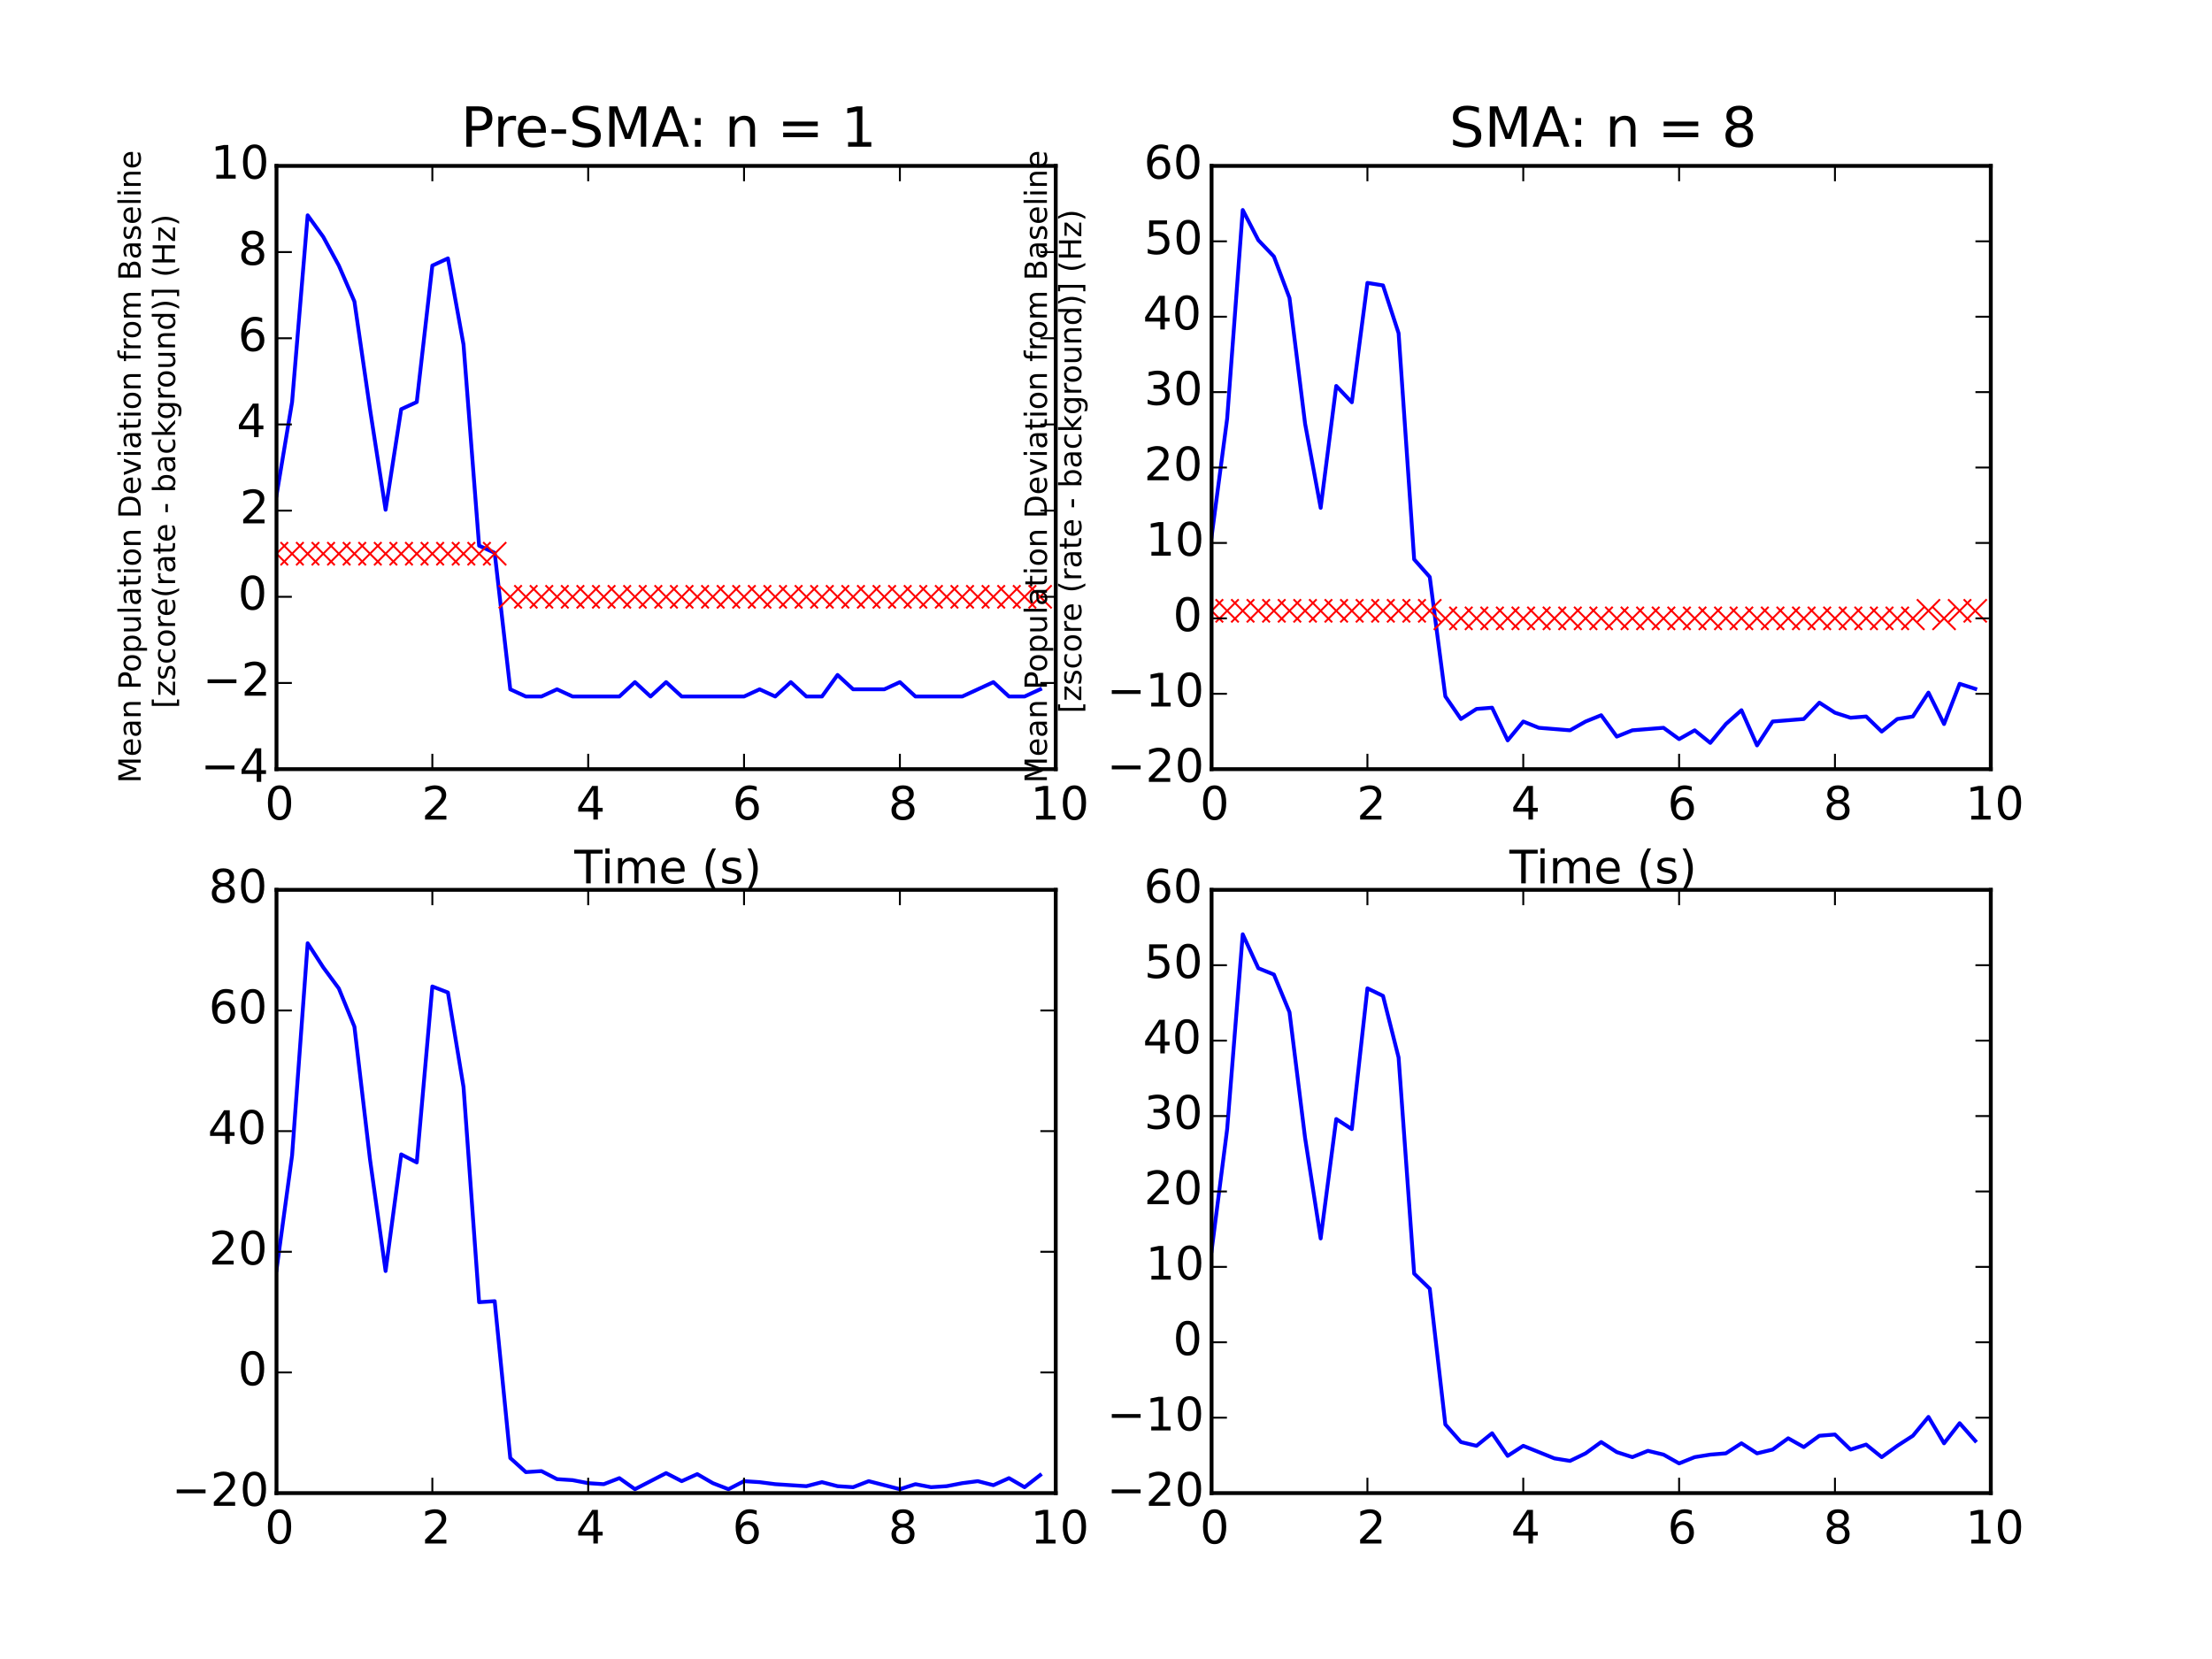 <?xml version="1.0" encoding="utf-8" standalone="no"?>
<!DOCTYPE svg PUBLIC "-//W3C//DTD SVG 1.1//EN"
  "http://www.w3.org/Graphics/SVG/1.1/DTD/svg11.dtd">
<!-- Created with matplotlib (http://matplotlib.org/) -->
<svg height="432pt" version="1.1" viewBox="0 0 576 432" width="576pt" xmlns="http://www.w3.org/2000/svg" xmlns:xlink="http://www.w3.org/1999/xlink">
 <defs>
  <style type="text/css">
*{stroke-linecap:butt;stroke-linejoin:round;}
  </style>
 </defs>
 <g id="figure_1">
  <g id="patch_1">
   <path d="
M0 432
L576 432
L576 0
L0 0
z
" style="fill:#ffffff;"/>
  </g>
  <g id="axes_1">
   <g id="patch_2">
    <path d="
M72 200.291
L274.909 200.291
L274.909 43.2
L72 43.2
z
" style="fill:#ffffff;"/>
   </g>
   <g id="line2d_1">
    <path clip-path="url(#p13e8d1a78b)" d="
M72 129.002
L76.058 104.69
L80.116 56.066
L84.174 61.677
L88.233 69.157
L92.291 78.508
L96.349 106.56
L100.407 132.742
L104.465 106.56
L108.524 104.69
L112.582 69.157
L116.64 67.287
L120.698 89.729
L124.756 142.092
L128.815 143.963
L132.873 179.495
L136.931 181.365
L140.989 181.365
L145.047 179.495
L149.105 181.365
L153.164 181.365
L157.222 181.365
L161.28 181.365
L165.338 177.625
L169.396 181.365
L173.455 177.625
L177.513 181.365
L181.571 181.365
L185.629 181.365
L189.687 181.365
L193.745 181.365
L197.804 179.495
L201.862 181.365
L205.92 177.625
L209.978 181.365
L214.036 181.365
L218.095 175.755
L222.153 179.495
L226.211 179.495
L230.269 179.495
L234.327 177.625
L238.385 181.365
L242.444 181.365
L246.502 181.365
L250.56 181.365
L254.618 179.495
L258.676 177.625
L262.735 181.365
L266.793 181.365
L270.851 179.495" style="fill:none;stroke:#0000ff;stroke-linecap:square;"/>
   </g>
   <g id="line2d_2">
    <defs>
     <path d="
M-3 3
L3 -3
M-3 -3
L3 3" id="m562aef8efe" style="stroke:#ff0000;stroke-width:0.5;"/>
    </defs>
    <g clip-path="url(#p13e8d1a78b)">
     <use style="fill:#ff0000;stroke:#ff0000;stroke-width:0.5;" x="72.0" xlink:href="#m562aef8efe" y="144.187"/>
     <use style="fill:#ff0000;stroke:#ff0000;stroke-width:0.5;" x="76.058" xlink:href="#m562aef8efe" y="144.187"/>
     <use style="fill:#ff0000;stroke:#ff0000;stroke-width:0.5;" x="80.116" xlink:href="#m562aef8efe" y="144.187"/>
     <use style="fill:#ff0000;stroke:#ff0000;stroke-width:0.5;" x="84.175" xlink:href="#m562aef8efe" y="144.187"/>
     <use style="fill:#ff0000;stroke:#ff0000;stroke-width:0.5;" x="88.233" xlink:href="#m562aef8efe" y="144.187"/>
     <use style="fill:#ff0000;stroke:#ff0000;stroke-width:0.5;" x="92.291" xlink:href="#m562aef8efe" y="144.187"/>
     <use style="fill:#ff0000;stroke:#ff0000;stroke-width:0.5;" x="96.349" xlink:href="#m562aef8efe" y="144.187"/>
     <use style="fill:#ff0000;stroke:#ff0000;stroke-width:0.5;" x="100.407" xlink:href="#m562aef8efe" y="144.187"/>
     <use style="fill:#ff0000;stroke:#ff0000;stroke-width:0.5;" x="104.465" xlink:href="#m562aef8efe" y="144.187"/>
     <use style="fill:#ff0000;stroke:#ff0000;stroke-width:0.5;" x="108.524" xlink:href="#m562aef8efe" y="144.187"/>
     <use style="fill:#ff0000;stroke:#ff0000;stroke-width:0.5;" x="112.582" xlink:href="#m562aef8efe" y="144.187"/>
     <use style="fill:#ff0000;stroke:#ff0000;stroke-width:0.5;" x="116.64" xlink:href="#m562aef8efe" y="144.187"/>
     <use style="fill:#ff0000;stroke:#ff0000;stroke-width:0.5;" x="120.698" xlink:href="#m562aef8efe" y="144.187"/>
     <use style="fill:#ff0000;stroke:#ff0000;stroke-width:0.5;" x="124.756" xlink:href="#m562aef8efe" y="144.187"/>
     <use style="fill:#ff0000;stroke:#ff0000;stroke-width:0.5;" x="128.815" xlink:href="#m562aef8efe" y="144.187"/>
     <use style="fill:#ff0000;stroke:#ff0000;stroke-width:0.5;" x="132.873" xlink:href="#m562aef8efe" y="155.408"/>
     <use style="fill:#ff0000;stroke:#ff0000;stroke-width:0.5;" x="136.931" xlink:href="#m562aef8efe" y="155.408"/>
     <use style="fill:#ff0000;stroke:#ff0000;stroke-width:0.5;" x="140.989" xlink:href="#m562aef8efe" y="155.408"/>
     <use style="fill:#ff0000;stroke:#ff0000;stroke-width:0.5;" x="145.047" xlink:href="#m562aef8efe" y="155.408"/>
     <use style="fill:#ff0000;stroke:#ff0000;stroke-width:0.5;" x="149.105" xlink:href="#m562aef8efe" y="155.408"/>
     <use style="fill:#ff0000;stroke:#ff0000;stroke-width:0.5;" x="153.164" xlink:href="#m562aef8efe" y="155.408"/>
     <use style="fill:#ff0000;stroke:#ff0000;stroke-width:0.5;" x="157.222" xlink:href="#m562aef8efe" y="155.408"/>
     <use style="fill:#ff0000;stroke:#ff0000;stroke-width:0.5;" x="161.28" xlink:href="#m562aef8efe" y="155.408"/>
     <use style="fill:#ff0000;stroke:#ff0000;stroke-width:0.5;" x="165.338" xlink:href="#m562aef8efe" y="155.408"/>
     <use style="fill:#ff0000;stroke:#ff0000;stroke-width:0.5;" x="169.396" xlink:href="#m562aef8efe" y="155.408"/>
     <use style="fill:#ff0000;stroke:#ff0000;stroke-width:0.5;" x="173.455" xlink:href="#m562aef8efe" y="155.408"/>
     <use style="fill:#ff0000;stroke:#ff0000;stroke-width:0.5;" x="177.513" xlink:href="#m562aef8efe" y="155.408"/>
     <use style="fill:#ff0000;stroke:#ff0000;stroke-width:0.5;" x="181.571" xlink:href="#m562aef8efe" y="155.408"/>
     <use style="fill:#ff0000;stroke:#ff0000;stroke-width:0.5;" x="185.629" xlink:href="#m562aef8efe" y="155.408"/>
     <use style="fill:#ff0000;stroke:#ff0000;stroke-width:0.5;" x="189.687" xlink:href="#m562aef8efe" y="155.408"/>
     <use style="fill:#ff0000;stroke:#ff0000;stroke-width:0.5;" x="193.745" xlink:href="#m562aef8efe" y="155.408"/>
     <use style="fill:#ff0000;stroke:#ff0000;stroke-width:0.5;" x="197.804" xlink:href="#m562aef8efe" y="155.408"/>
     <use style="fill:#ff0000;stroke:#ff0000;stroke-width:0.5;" x="201.862" xlink:href="#m562aef8efe" y="155.408"/>
     <use style="fill:#ff0000;stroke:#ff0000;stroke-width:0.5;" x="205.92" xlink:href="#m562aef8efe" y="155.408"/>
     <use style="fill:#ff0000;stroke:#ff0000;stroke-width:0.5;" x="209.978" xlink:href="#m562aef8efe" y="155.408"/>
     <use style="fill:#ff0000;stroke:#ff0000;stroke-width:0.5;" x="214.036" xlink:href="#m562aef8efe" y="155.408"/>
     <use style="fill:#ff0000;stroke:#ff0000;stroke-width:0.5;" x="218.095" xlink:href="#m562aef8efe" y="155.408"/>
     <use style="fill:#ff0000;stroke:#ff0000;stroke-width:0.5;" x="222.153" xlink:href="#m562aef8efe" y="155.408"/>
     <use style="fill:#ff0000;stroke:#ff0000;stroke-width:0.5;" x="226.211" xlink:href="#m562aef8efe" y="155.408"/>
     <use style="fill:#ff0000;stroke:#ff0000;stroke-width:0.5;" x="230.269" xlink:href="#m562aef8efe" y="155.408"/>
     <use style="fill:#ff0000;stroke:#ff0000;stroke-width:0.5;" x="234.327" xlink:href="#m562aef8efe" y="155.408"/>
     <use style="fill:#ff0000;stroke:#ff0000;stroke-width:0.5;" x="238.385" xlink:href="#m562aef8efe" y="155.408"/>
     <use style="fill:#ff0000;stroke:#ff0000;stroke-width:0.5;" x="242.444" xlink:href="#m562aef8efe" y="155.408"/>
     <use style="fill:#ff0000;stroke:#ff0000;stroke-width:0.5;" x="246.502" xlink:href="#m562aef8efe" y="155.408"/>
     <use style="fill:#ff0000;stroke:#ff0000;stroke-width:0.5;" x="250.56" xlink:href="#m562aef8efe" y="155.408"/>
     <use style="fill:#ff0000;stroke:#ff0000;stroke-width:0.5;" x="254.618" xlink:href="#m562aef8efe" y="155.408"/>
     <use style="fill:#ff0000;stroke:#ff0000;stroke-width:0.5;" x="258.676" xlink:href="#m562aef8efe" y="155.408"/>
     <use style="fill:#ff0000;stroke:#ff0000;stroke-width:0.5;" x="262.735" xlink:href="#m562aef8efe" y="155.408"/>
     <use style="fill:#ff0000;stroke:#ff0000;stroke-width:0.5;" x="266.793" xlink:href="#m562aef8efe" y="155.408"/>
     <use style="fill:#ff0000;stroke:#ff0000;stroke-width:0.5;" x="270.851" xlink:href="#m562aef8efe" y="155.408"/>
    </g>
   </g>
   <g id="patch_3">
    <path d="
M72 43.2
L274.909 43.2" style="fill:none;stroke:#000000;stroke-linecap:square;stroke-linejoin:miter;"/>
   </g>
   <g id="patch_4">
    <path d="
M274.909 200.291
L274.909 43.2" style="fill:none;stroke:#000000;stroke-linecap:square;stroke-linejoin:miter;"/>
   </g>
   <g id="patch_5">
    <path d="
M72 200.291
L274.909 200.291" style="fill:none;stroke:#000000;stroke-linecap:square;stroke-linejoin:miter;"/>
   </g>
   <g id="patch_6">
    <path d="
M72 200.291
L72 43.2" style="fill:none;stroke:#000000;stroke-linecap:square;stroke-linejoin:miter;"/>
   </g>
   <g id="matplotlib.axis_1">
    <g id="xtick_1">
     <g id="line2d_3">
      <defs>
       <path d="
M0 0
L0 -4" id="m93b0483c22" style="stroke:#000000;stroke-width:0.5;"/>
      </defs>
      <g>
       <use style="stroke:#000000;stroke-width:0.5;" x="72.0" xlink:href="#m93b0483c22" y="200.291"/>
      </g>
     </g>
     <g id="line2d_4">
      <defs>
       <path d="
M0 0
L0 4" id="m741efc42ff" style="stroke:#000000;stroke-width:0.5;"/>
      </defs>
      <g>
       <use style="stroke:#000000;stroke-width:0.5;" x="72.0" xlink:href="#m741efc42ff" y="43.2"/>
      </g>
     </g>
     <g id="text_1">
      <!-- 0 -->
      <defs>
       <path d="
M31.781 66.406
Q24.172 66.406 20.328 58.906
Q16.5 51.422 16.5 36.375
Q16.5 21.391 20.328 13.891
Q24.172 6.391 31.781 6.391
Q39.453 6.391 43.281 13.891
Q47.125 21.391 47.125 36.375
Q47.125 51.422 43.281 58.906
Q39.453 66.406 31.781 66.406
M31.781 74.219
Q44.047 74.219 50.516 64.516
Q56.984 54.828 56.984 36.375
Q56.984 17.969 50.516 8.266
Q44.047 -1.422 31.781 -1.422
Q19.531 -1.422 13.062 8.266
Q6.594 17.969 6.594 36.375
Q6.594 54.828 13.062 64.516
Q19.531 74.219 31.781 74.219" id="BitstreamVeraSans-Roman-30"/>
      </defs>
      <g transform="translate(68.977 213.409)scale(0.12 -0.12)">
       <use xlink:href="#BitstreamVeraSans-Roman-30"/>
      </g>
     </g>
    </g>
    <g id="xtick_2">
     <g id="line2d_5">
      <g>
       <use style="stroke:#000000;stroke-width:0.5;" x="112.582" xlink:href="#m93b0483c22" y="200.291"/>
      </g>
     </g>
     <g id="line2d_6">
      <g>
       <use style="stroke:#000000;stroke-width:0.5;" x="112.582" xlink:href="#m741efc42ff" y="43.2"/>
      </g>
     </g>
     <g id="text_2">
      <!-- 2 -->
      <defs>
       <path d="
M19.188 8.297
L53.609 8.297
L53.609 0
L7.328 0
L7.328 8.297
Q12.938 14.109 22.625 23.891
Q32.328 33.688 34.812 36.531
Q39.547 41.844 41.422 45.531
Q43.312 49.219 43.312 52.781
Q43.312 58.594 39.234 62.25
Q35.156 65.922 28.609 65.922
Q23.969 65.922 18.812 64.312
Q13.672 62.703 7.812 59.422
L7.812 69.391
Q13.766 71.781 18.938 73
Q24.125 74.219 28.422 74.219
Q39.75 74.219 46.484 68.547
Q53.219 62.891 53.219 53.422
Q53.219 48.922 51.531 44.891
Q49.859 40.875 45.406 35.406
Q44.188 33.984 37.641 27.219
Q31.109 20.453 19.188 8.297" id="BitstreamVeraSans-Roman-32"/>
      </defs>
      <g transform="translate(109.805 213.409)scale(0.12 -0.12)">
       <use xlink:href="#BitstreamVeraSans-Roman-32"/>
      </g>
     </g>
    </g>
    <g id="xtick_3">
     <g id="line2d_7">
      <g>
       <use style="stroke:#000000;stroke-width:0.5;" x="153.164" xlink:href="#m93b0483c22" y="200.291"/>
      </g>
     </g>
     <g id="line2d_8">
      <g>
       <use style="stroke:#000000;stroke-width:0.5;" x="153.164" xlink:href="#m741efc42ff" y="43.2"/>
      </g>
     </g>
     <g id="text_3">
      <!-- 4 -->
      <defs>
       <path d="
M37.797 64.312
L12.891 25.391
L37.797 25.391
z

M35.203 72.906
L47.609 72.906
L47.609 25.391
L58.016 25.391
L58.016 17.188
L47.609 17.188
L47.609 0
L37.797 0
L37.797 17.188
L4.891 17.188
L4.891 26.703
z
" id="BitstreamVeraSans-Roman-34"/>
      </defs>
      <g transform="translate(149.976 213.409)scale(0.12 -0.12)">
       <use xlink:href="#BitstreamVeraSans-Roman-34"/>
      </g>
     </g>
    </g>
    <g id="xtick_4">
     <g id="line2d_9">
      <g>
       <use style="stroke:#000000;stroke-width:0.5;" x="193.745" xlink:href="#m93b0483c22" y="200.291"/>
      </g>
     </g>
     <g id="line2d_10">
      <g>
       <use style="stroke:#000000;stroke-width:0.5;" x="193.745" xlink:href="#m741efc42ff" y="43.2"/>
      </g>
     </g>
     <g id="text_4">
      <!-- 6 -->
      <defs>
       <path d="
M33.016 40.375
Q26.375 40.375 22.484 35.828
Q18.609 31.297 18.609 23.391
Q18.609 15.531 22.484 10.953
Q26.375 6.391 33.016 6.391
Q39.656 6.391 43.531 10.953
Q47.406 15.531 47.406 23.391
Q47.406 31.297 43.531 35.828
Q39.656 40.375 33.016 40.375
M52.594 71.297
L52.594 62.312
Q48.875 64.062 45.094 64.984
Q41.312 65.922 37.594 65.922
Q27.828 65.922 22.672 59.328
Q17.531 52.734 16.797 39.406
Q19.672 43.656 24.016 45.922
Q28.375 48.188 33.594 48.188
Q44.578 48.188 50.953 41.516
Q57.328 34.859 57.328 23.391
Q57.328 12.156 50.688 5.359
Q44.047 -1.422 33.016 -1.422
Q20.359 -1.422 13.672 8.266
Q6.984 17.969 6.984 36.375
Q6.984 53.656 15.188 63.938
Q23.391 74.219 37.203 74.219
Q40.922 74.219 44.703 73.484
Q48.484 72.75 52.594 71.297" id="BitstreamVeraSans-Roman-36"/>
      </defs>
      <g transform="translate(190.725 213.409)scale(0.12 -0.12)">
       <use xlink:href="#BitstreamVeraSans-Roman-36"/>
      </g>
     </g>
    </g>
    <g id="xtick_5">
     <g id="line2d_11">
      <g>
       <use style="stroke:#000000;stroke-width:0.5;" x="234.327" xlink:href="#m93b0483c22" y="200.291"/>
      </g>
     </g>
     <g id="line2d_12">
      <g>
       <use style="stroke:#000000;stroke-width:0.5;" x="234.327" xlink:href="#m741efc42ff" y="43.2"/>
      </g>
     </g>
     <g id="text_5">
      <!-- 8 -->
      <defs>
       <path d="
M31.781 34.625
Q24.75 34.625 20.719 30.859
Q16.703 27.094 16.703 20.516
Q16.703 13.922 20.719 10.156
Q24.75 6.391 31.781 6.391
Q38.812 6.391 42.859 10.172
Q46.922 13.969 46.922 20.516
Q46.922 27.094 42.891 30.859
Q38.875 34.625 31.781 34.625
M21.922 38.812
Q15.578 40.375 12.031 44.719
Q8.5 49.078 8.5 55.328
Q8.5 64.062 14.719 69.141
Q20.953 74.219 31.781 74.219
Q42.672 74.219 48.875 69.141
Q55.078 64.062 55.078 55.328
Q55.078 49.078 51.531 44.719
Q48 40.375 41.703 38.812
Q48.828 37.156 52.797 32.312
Q56.781 27.484 56.781 20.516
Q56.781 9.906 50.312 4.234
Q43.844 -1.422 31.781 -1.422
Q19.734 -1.422 13.25 4.234
Q6.781 9.906 6.781 20.516
Q6.781 27.484 10.781 32.312
Q14.797 37.156 21.922 38.812
M18.312 54.391
Q18.312 48.734 21.844 45.562
Q25.391 42.391 31.781 42.391
Q38.141 42.391 41.719 45.562
Q45.312 48.734 45.312 54.391
Q45.312 60.062 41.719 63.234
Q38.141 66.406 31.781 66.406
Q25.391 66.406 21.844 63.234
Q18.312 60.062 18.312 54.391" id="BitstreamVeraSans-Roman-38"/>
      </defs>
      <g transform="translate(231.327 213.409)scale(0.12 -0.12)">
       <use xlink:href="#BitstreamVeraSans-Roman-38"/>
      </g>
     </g>
    </g>
    <g id="xtick_6">
     <g id="line2d_13">
      <g>
       <use style="stroke:#000000;stroke-width:0.5;" x="274.909" xlink:href="#m93b0483c22" y="200.291"/>
      </g>
     </g>
     <g id="line2d_14">
      <g>
       <use style="stroke:#000000;stroke-width:0.5;" x="274.909" xlink:href="#m741efc42ff" y="43.2"/>
      </g>
     </g>
     <g id="text_6">
      <!-- 10 -->
      <defs>
       <path d="
M12.406 8.297
L28.516 8.297
L28.516 63.922
L10.984 60.406
L10.984 69.391
L28.422 72.906
L38.281 72.906
L38.281 8.297
L54.391 8.297
L54.391 0
L12.406 0
z
" id="BitstreamVeraSans-Roman-31"/>
      </defs>
      <g transform="translate(268.332 213.409)scale(0.12 -0.12)">
       <use xlink:href="#BitstreamVeraSans-Roman-31"/>
       <use x="63.623" xlink:href="#BitstreamVeraSans-Roman-30"/>
      </g>
     </g>
    </g>
    <g id="text_7">
     <!-- Time (s) -->
     <defs>
      <path id="BitstreamVeraSans-Roman-20"/>
      <path d="
M8.016 75.875
L15.828 75.875
Q23.141 64.359 26.781 53.312
Q30.422 42.281 30.422 31.391
Q30.422 20.453 26.781 9.375
Q23.141 -1.703 15.828 -13.188
L8.016 -13.188
Q14.5 -2 17.703 9.062
Q20.906 20.125 20.906 31.391
Q20.906 42.672 17.703 53.656
Q14.5 64.656 8.016 75.875" id="BitstreamVeraSans-Roman-29"/>
      <path d="
M31 75.875
Q24.469 64.656 21.281 53.656
Q18.109 42.672 18.109 31.391
Q18.109 20.125 21.312 9.062
Q24.516 -2 31 -13.188
L23.188 -13.188
Q15.875 -1.703 12.234 9.375
Q8.594 20.453 8.594 31.391
Q8.594 42.281 12.203 53.312
Q15.828 64.359 23.188 75.875
z
" id="BitstreamVeraSans-Roman-28"/>
      <path d="
M9.422 54.688
L18.406 54.688
L18.406 0
L9.422 0
z

M9.422 75.984
L18.406 75.984
L18.406 64.594
L9.422 64.594
z
" id="BitstreamVeraSans-Roman-69"/>
      <path d="
M52 44.188
Q55.375 50.25 60.062 53.125
Q64.75 56 71.094 56
Q79.641 56 84.281 50.016
Q88.922 44.047 88.922 33.016
L88.922 0
L79.891 0
L79.891 32.719
Q79.891 40.578 77.094 44.375
Q74.312 48.188 68.609 48.188
Q61.625 48.188 57.562 43.547
Q53.516 38.922 53.516 30.906
L53.516 0
L44.484 0
L44.484 32.719
Q44.484 40.625 41.703 44.406
Q38.922 48.188 33.109 48.188
Q26.219 48.188 22.156 43.531
Q18.109 38.875 18.109 30.906
L18.109 0
L9.078 0
L9.078 54.688
L18.109 54.688
L18.109 46.188
Q21.188 51.219 25.484 53.609
Q29.781 56 35.688 56
Q41.656 56 45.828 52.969
Q50 49.953 52 44.188" id="BitstreamVeraSans-Roman-6d"/>
      <path d="
M56.203 29.594
L56.203 25.203
L14.891 25.203
Q15.484 15.922 20.484 11.062
Q25.484 6.203 34.422 6.203
Q39.594 6.203 44.453 7.469
Q49.312 8.734 54.109 11.281
L54.109 2.781
Q49.266 0.734 44.188 -0.344
Q39.109 -1.422 33.891 -1.422
Q20.797 -1.422 13.156 6.188
Q5.516 13.812 5.516 26.812
Q5.516 40.234 12.766 48.109
Q20.016 56 32.328 56
Q43.359 56 49.781 48.891
Q56.203 41.797 56.203 29.594
M47.219 32.234
Q47.125 39.594 43.094 43.984
Q39.062 48.391 32.422 48.391
Q24.906 48.391 20.391 44.141
Q15.875 39.891 15.188 32.172
z
" id="BitstreamVeraSans-Roman-65"/>
      <path d="
M-0.297 72.906
L61.375 72.906
L61.375 64.594
L35.5 64.594
L35.5 0
L25.594 0
L25.594 64.594
L-0.297 64.594
z
" id="BitstreamVeraSans-Roman-54"/>
      <path d="
M44.281 53.078
L44.281 44.578
Q40.484 46.531 36.375 47.5
Q32.281 48.484 27.875 48.484
Q21.188 48.484 17.844 46.438
Q14.5 44.391 14.5 40.281
Q14.5 37.156 16.891 35.375
Q19.281 33.594 26.516 31.984
L29.594 31.297
Q39.156 29.25 43.188 25.516
Q47.219 21.781 47.219 15.094
Q47.219 7.469 41.188 3.016
Q35.156 -1.422 24.609 -1.422
Q20.219 -1.422 15.453 -0.562
Q10.688 0.297 5.422 2
L5.422 11.281
Q10.406 8.688 15.234 7.391
Q20.062 6.109 24.812 6.109
Q31.156 6.109 34.562 8.281
Q37.984 10.453 37.984 14.406
Q37.984 18.062 35.516 20.016
Q33.062 21.969 24.703 23.781
L21.578 24.516
Q13.234 26.266 9.516 29.906
Q5.812 33.547 5.812 39.891
Q5.812 47.609 11.281 51.797
Q16.75 56 26.812 56
Q31.781 56 36.172 55.266
Q40.578 54.547 44.281 53.078" id="BitstreamVeraSans-Roman-73"/>
     </defs>
     <g transform="translate(149.558 230.023)scale(0.12 -0.12)">
      <use xlink:href="#BitstreamVeraSans-Roman-54"/>
      <use x="57.959" xlink:href="#BitstreamVeraSans-Roman-69"/>
      <use x="85.742" xlink:href="#BitstreamVeraSans-Roman-6d"/>
      <use x="183.154" xlink:href="#BitstreamVeraSans-Roman-65"/>
      <use x="244.678" xlink:href="#BitstreamVeraSans-Roman-20"/>
      <use x="276.465" xlink:href="#BitstreamVeraSans-Roman-28"/>
      <use x="315.479" xlink:href="#BitstreamVeraSans-Roman-73"/>
      <use x="367.578" xlink:href="#BitstreamVeraSans-Roman-29"/>
     </g>
    </g>
   </g>
   <g id="matplotlib.axis_2">
    <g id="ytick_1">
     <g id="line2d_15">
      <defs>
       <path d="
M0 0
L4 0" id="m728421d6d4" style="stroke:#000000;stroke-width:0.5;"/>
      </defs>
      <g>
       <use style="stroke:#000000;stroke-width:0.5;" x="72.0" xlink:href="#m728421d6d4" y="200.291"/>
      </g>
     </g>
     <g id="line2d_16">
      <defs>
       <path d="
M0 0
L-4 0" id="mcb0005524f" style="stroke:#000000;stroke-width:0.5;"/>
      </defs>
      <g>
       <use style="stroke:#000000;stroke-width:0.5;" x="274.909" xlink:href="#mcb0005524f" y="200.291"/>
      </g>
     </g>
     <g id="text_8">
      <!-- −4 -->
      <defs>
       <path d="
M10.594 35.5
L73.188 35.5
L73.188 27.203
L10.594 27.203
z
" id="BitstreamVeraSans-Roman-2212"/>
      </defs>
      <g transform="translate(52.254 203.602)scale(0.12 -0.12)">
       <use xlink:href="#BitstreamVeraSans-Roman-2212"/>
       <use x="83.789" xlink:href="#BitstreamVeraSans-Roman-34"/>
      </g>
     </g>
    </g>
    <g id="ytick_2">
     <g id="line2d_17">
      <g>
       <use style="stroke:#000000;stroke-width:0.5;" x="72.0" xlink:href="#m728421d6d4" y="177.849"/>
      </g>
     </g>
     <g id="line2d_18">
      <g>
       <use style="stroke:#000000;stroke-width:0.5;" x="274.909" xlink:href="#mcb0005524f" y="177.849"/>
      </g>
     </g>
     <g id="text_9">
      <!-- −2 -->
      <g transform="translate(52.782 181.161)scale(0.12 -0.12)">
       <use xlink:href="#BitstreamVeraSans-Roman-2212"/>
       <use x="83.789" xlink:href="#BitstreamVeraSans-Roman-32"/>
      </g>
     </g>
    </g>
    <g id="ytick_3">
     <g id="line2d_19">
      <g>
       <use style="stroke:#000000;stroke-width:0.5;" x="72.0" xlink:href="#m728421d6d4" y="155.408"/>
      </g>
     </g>
     <g id="line2d_20">
      <g>
       <use style="stroke:#000000;stroke-width:0.5;" x="274.909" xlink:href="#mcb0005524f" y="155.408"/>
      </g>
     </g>
     <g id="text_10">
      <!-- 0 -->
      <g transform="translate(61.953 158.719)scale(0.12 -0.12)">
       <use xlink:href="#BitstreamVeraSans-Roman-30"/>
      </g>
     </g>
    </g>
    <g id="ytick_4">
     <g id="line2d_21">
      <g>
       <use style="stroke:#000000;stroke-width:0.5;" x="72.0" xlink:href="#m728421d6d4" y="132.966"/>
      </g>
     </g>
     <g id="line2d_22">
      <g>
       <use style="stroke:#000000;stroke-width:0.5;" x="274.909" xlink:href="#mcb0005524f" y="132.966"/>
      </g>
     </g>
     <g id="text_11">
      <!-- 2 -->
      <g transform="translate(62.446 136.277)scale(0.12 -0.12)">
       <use xlink:href="#BitstreamVeraSans-Roman-32"/>
      </g>
     </g>
    </g>
    <g id="ytick_5">
     <g id="line2d_23">
      <g>
       <use style="stroke:#000000;stroke-width:0.5;" x="72.0" xlink:href="#m728421d6d4" y="110.525"/>
      </g>
     </g>
     <g id="line2d_24">
      <g>
       <use style="stroke:#000000;stroke-width:0.5;" x="274.909" xlink:href="#mcb0005524f" y="110.525"/>
      </g>
     </g>
     <g id="text_12">
      <!-- 4 -->
      <g transform="translate(61.625 113.836)scale(0.12 -0.12)">
       <use xlink:href="#BitstreamVeraSans-Roman-34"/>
      </g>
     </g>
    </g>
    <g id="ytick_6">
     <g id="line2d_25">
      <g>
       <use style="stroke:#000000;stroke-width:0.5;" x="72.0" xlink:href="#m728421d6d4" y="88.083"/>
      </g>
     </g>
     <g id="line2d_26">
      <g>
       <use style="stroke:#000000;stroke-width:0.5;" x="274.909" xlink:href="#mcb0005524f" y="88.083"/>
      </g>
     </g>
     <g id="text_13">
      <!-- 6 -->
      <g transform="translate(61.959 91.394)scale(0.12 -0.12)">
       <use xlink:href="#BitstreamVeraSans-Roman-36"/>
      </g>
     </g>
    </g>
    <g id="ytick_7">
     <g id="line2d_27">
      <g>
       <use style="stroke:#000000;stroke-width:0.5;" x="72.0" xlink:href="#m728421d6d4" y="65.642"/>
      </g>
     </g>
     <g id="line2d_28">
      <g>
       <use style="stroke:#000000;stroke-width:0.5;" x="274.909" xlink:href="#mcb0005524f" y="65.642"/>
      </g>
     </g>
     <g id="text_14">
      <!-- 8 -->
      <g transform="translate(62.0 68.953)scale(0.12 -0.12)">
       <use xlink:href="#BitstreamVeraSans-Roman-38"/>
      </g>
     </g>
    </g>
    <g id="ytick_8">
     <g id="line2d_29">
      <g>
       <use style="stroke:#000000;stroke-width:0.5;" x="72.0" xlink:href="#m728421d6d4" y="43.2"/>
      </g>
     </g>
     <g id="line2d_30">
      <g>
       <use style="stroke:#000000;stroke-width:0.5;" x="274.909" xlink:href="#mcb0005524f" y="43.2"/>
      </g>
     </g>
     <g id="text_15">
      <!-- 10 -->
      <g transform="translate(54.845 46.511)scale(0.12 -0.12)">
       <use xlink:href="#BitstreamVeraSans-Roman-31"/>
       <use x="63.623" xlink:href="#BitstreamVeraSans-Roman-30"/>
      </g>
     </g>
    </g>
    <g id="text_16">
     <!-- Mean Population Deviation from Baseline  -->
     <defs>
      <path d="
M9.812 72.906
L24.516 72.906
L43.109 23.297
L61.812 72.906
L76.516 72.906
L76.516 0
L66.891 0
L66.891 64.016
L48.094 14.016
L38.188 14.016
L19.391 64.016
L19.391 0
L9.812 0
z
" id="BitstreamVeraSans-Roman-4d"/>
      <path d="
M54.891 33.016
L54.891 0
L45.906 0
L45.906 32.719
Q45.906 40.484 42.875 44.328
Q39.844 48.188 33.797 48.188
Q26.516 48.188 22.312 43.547
Q18.109 38.922 18.109 30.906
L18.109 0
L9.078 0
L9.078 54.688
L18.109 54.688
L18.109 46.188
Q21.344 51.125 25.703 53.562
Q30.078 56 35.797 56
Q45.219 56 50.047 50.172
Q54.891 44.344 54.891 33.016" id="BitstreamVeraSans-Roman-6e"/>
      <path d="
M41.109 46.297
Q39.594 47.172 37.812 47.578
Q36.031 48 33.891 48
Q26.266 48 22.188 43.047
Q18.109 38.094 18.109 28.812
L18.109 0
L9.078 0
L9.078 54.688
L18.109 54.688
L18.109 46.188
Q20.953 51.172 25.484 53.578
Q30.031 56 36.531 56
Q37.453 56 38.578 55.875
Q39.703 55.766 41.062 55.516
z
" id="BitstreamVeraSans-Roman-72"/>
      <path d="
M30.609 48.391
Q23.391 48.391 19.188 42.75
Q14.984 37.109 14.984 27.297
Q14.984 17.484 19.156 11.844
Q23.344 6.203 30.609 6.203
Q37.797 6.203 41.984 11.859
Q46.188 17.531 46.188 27.297
Q46.188 37.016 41.984 42.703
Q37.797 48.391 30.609 48.391
M30.609 56
Q42.328 56 49.016 48.375
Q55.719 40.766 55.719 27.297
Q55.719 13.875 49.016 6.219
Q42.328 -1.422 30.609 -1.422
Q18.844 -1.422 12.172 6.219
Q5.516 13.875 5.516 27.297
Q5.516 40.766 12.172 48.375
Q18.844 56 30.609 56" id="BitstreamVeraSans-Roman-6f"/>
      <path d="
M9.422 75.984
L18.406 75.984
L18.406 0
L9.422 0
z
" id="BitstreamVeraSans-Roman-6c"/>
      <path d="
M19.672 64.797
L19.672 37.406
L32.078 37.406
Q38.969 37.406 42.719 40.969
Q46.484 44.531 46.484 51.125
Q46.484 57.672 42.719 61.234
Q38.969 64.797 32.078 64.797
z

M9.812 72.906
L32.078 72.906
Q44.344 72.906 50.609 67.359
Q56.891 61.812 56.891 51.125
Q56.891 40.328 50.609 34.812
Q44.344 29.297 32.078 29.297
L19.672 29.297
L19.672 0
L9.812 0
z
" id="BitstreamVeraSans-Roman-50"/>
      <path d="
M19.672 64.797
L19.672 8.109
L31.594 8.109
Q46.688 8.109 53.688 14.938
Q60.688 21.781 60.688 36.531
Q60.688 51.172 53.688 57.984
Q46.688 64.797 31.594 64.797
z

M9.812 72.906
L30.078 72.906
Q51.266 72.906 61.172 64.094
Q71.094 55.281 71.094 36.531
Q71.094 17.672 61.125 8.828
Q51.172 0 30.078 0
L9.812 0
z
" id="BitstreamVeraSans-Roman-44"/>
      <path d="
M19.672 34.812
L19.672 8.109
L35.5 8.109
Q43.453 8.109 47.281 11.406
Q51.125 14.703 51.125 21.484
Q51.125 28.328 47.281 31.562
Q43.453 34.812 35.5 34.812
z

M19.672 64.797
L19.672 42.828
L34.281 42.828
Q41.5 42.828 45.031 45.531
Q48.578 48.25 48.578 53.812
Q48.578 59.328 45.031 62.062
Q41.5 64.797 34.281 64.797
z

M9.812 72.906
L35.016 72.906
Q46.297 72.906 52.391 68.219
Q58.5 63.531 58.5 54.891
Q58.5 48.188 55.375 44.234
Q52.25 40.281 46.188 39.312
Q53.469 37.75 57.5 32.781
Q61.531 27.828 61.531 20.406
Q61.531 10.641 54.891 5.312
Q48.25 0 35.984 0
L9.812 0
z
" id="BitstreamVeraSans-Roman-42"/>
      <path d="
M2.984 54.688
L12.5 54.688
L29.594 8.797
L46.688 54.688
L56.203 54.688
L35.688 0
L23.484 0
z
" id="BitstreamVeraSans-Roman-76"/>
      <path d="
M37.109 75.984
L37.109 68.5
L28.516 68.5
Q23.688 68.5 21.797 66.547
Q19.922 64.594 19.922 59.516
L19.922 54.688
L34.719 54.688
L34.719 47.703
L19.922 47.703
L19.922 0
L10.891 0
L10.891 47.703
L2.297 47.703
L2.297 54.688
L10.891 54.688
L10.891 58.5
Q10.891 67.625 15.141 71.797
Q19.391 75.984 28.609 75.984
z
" id="BitstreamVeraSans-Roman-66"/>
      <path d="
M18.312 70.219
L18.312 54.688
L36.812 54.688
L36.812 47.703
L18.312 47.703
L18.312 18.016
Q18.312 11.328 20.141 9.422
Q21.969 7.516 27.594 7.516
L36.812 7.516
L36.812 0
L27.594 0
Q17.188 0 13.234 3.875
Q9.281 7.766 9.281 18.016
L9.281 47.703
L2.688 47.703
L2.688 54.688
L9.281 54.688
L9.281 70.219
z
" id="BitstreamVeraSans-Roman-74"/>
      <path d="
M8.5 21.578
L8.5 54.688
L17.484 54.688
L17.484 21.922
Q17.484 14.156 20.5 10.266
Q23.531 6.391 29.594 6.391
Q36.859 6.391 41.078 11.031
Q45.312 15.672 45.312 23.688
L45.312 54.688
L54.297 54.688
L54.297 0
L45.312 0
L45.312 8.406
Q42.047 3.422 37.719 1
Q33.406 -1.422 27.688 -1.422
Q18.266 -1.422 13.375 4.438
Q8.5 10.297 8.5 21.578" id="BitstreamVeraSans-Roman-75"/>
      <path d="
M34.281 27.484
Q23.391 27.484 19.188 25
Q14.984 22.516 14.984 16.5
Q14.984 11.719 18.141 8.906
Q21.297 6.109 26.703 6.109
Q34.188 6.109 38.703 11.406
Q43.219 16.703 43.219 25.484
L43.219 27.484
z

M52.203 31.203
L52.203 0
L43.219 0
L43.219 8.297
Q40.141 3.328 35.547 0.953
Q30.953 -1.422 24.312 -1.422
Q15.922 -1.422 10.953 3.297
Q6 8.016 6 15.922
Q6 25.141 12.172 29.828
Q18.359 34.516 30.609 34.516
L43.219 34.516
L43.219 35.406
Q43.219 41.609 39.141 45
Q35.062 48.391 27.688 48.391
Q23 48.391 18.547 47.266
Q14.109 46.141 10.016 43.891
L10.016 52.203
Q14.938 54.109 19.578 55.047
Q24.219 56 28.609 56
Q40.484 56 46.344 49.844
Q52.203 43.703 52.203 31.203" id="BitstreamVeraSans-Roman-61"/>
      <path d="
M18.109 8.203
L18.109 -20.797
L9.078 -20.797
L9.078 54.688
L18.109 54.688
L18.109 46.391
Q20.953 51.266 25.266 53.625
Q29.594 56 35.594 56
Q45.562 56 51.781 48.094
Q58.016 40.188 58.016 27.297
Q58.016 14.406 51.781 6.484
Q45.562 -1.422 35.594 -1.422
Q29.594 -1.422 25.266 0.953
Q20.953 3.328 18.109 8.203
M48.688 27.297
Q48.688 37.203 44.609 42.844
Q40.531 48.484 33.406 48.484
Q26.266 48.484 22.188 42.844
Q18.109 37.203 18.109 27.297
Q18.109 17.391 22.188 11.75
Q26.266 6.109 33.406 6.109
Q40.531 6.109 44.609 11.75
Q48.688 17.391 48.688 27.297" id="BitstreamVeraSans-Roman-70"/>
     </defs>
     <g transform="translate(36.632 203.928)rotate(-90.0)scale(0.08 -0.08)">
      <use xlink:href="#BitstreamVeraSans-Roman-4d"/>
      <use x="86.279" xlink:href="#BitstreamVeraSans-Roman-65"/>
      <use x="147.803" xlink:href="#BitstreamVeraSans-Roman-61"/>
      <use x="209.082" xlink:href="#BitstreamVeraSans-Roman-6e"/>
      <use x="272.461" xlink:href="#BitstreamVeraSans-Roman-20"/>
      <use x="304.248" xlink:href="#BitstreamVeraSans-Roman-50"/>
      <use x="360.926" xlink:href="#BitstreamVeraSans-Roman-6f"/>
      <use x="422.107" xlink:href="#BitstreamVeraSans-Roman-70"/>
      <use x="485.584" xlink:href="#BitstreamVeraSans-Roman-75"/>
      <use x="548.963" xlink:href="#BitstreamVeraSans-Roman-6c"/>
      <use x="576.746" xlink:href="#BitstreamVeraSans-Roman-61"/>
      <use x="638.025" xlink:href="#BitstreamVeraSans-Roman-74"/>
      <use x="677.234" xlink:href="#BitstreamVeraSans-Roman-69"/>
      <use x="705.018" xlink:href="#BitstreamVeraSans-Roman-6f"/>
      <use x="766.199" xlink:href="#BitstreamVeraSans-Roman-6e"/>
      <use x="829.578" xlink:href="#BitstreamVeraSans-Roman-20"/>
      <use x="861.365" xlink:href="#BitstreamVeraSans-Roman-44"/>
      <use x="938.367" xlink:href="#BitstreamVeraSans-Roman-65"/>
      <use x="999.891" xlink:href="#BitstreamVeraSans-Roman-76"/>
      <use x="1059.07" xlink:href="#BitstreamVeraSans-Roman-69"/>
      <use x="1086.854" xlink:href="#BitstreamVeraSans-Roman-61"/>
      <use x="1148.133" xlink:href="#BitstreamVeraSans-Roman-74"/>
      <use x="1187.342" xlink:href="#BitstreamVeraSans-Roman-69"/>
      <use x="1215.125" xlink:href="#BitstreamVeraSans-Roman-6f"/>
      <use x="1276.307" xlink:href="#BitstreamVeraSans-Roman-6e"/>
      <use x="1339.686" xlink:href="#BitstreamVeraSans-Roman-20"/>
      <use x="1371.473" xlink:href="#BitstreamVeraSans-Roman-66"/>
      <use x="1406.678" xlink:href="#BitstreamVeraSans-Roman-72"/>
      <use x="1445.541" xlink:href="#BitstreamVeraSans-Roman-6f"/>
      <use x="1506.723" xlink:href="#BitstreamVeraSans-Roman-6d"/>
      <use x="1604.135" xlink:href="#BitstreamVeraSans-Roman-20"/>
      <use x="1635.922" xlink:href="#BitstreamVeraSans-Roman-42"/>
      <use x="1704.525" xlink:href="#BitstreamVeraSans-Roman-61"/>
      <use x="1765.805" xlink:href="#BitstreamVeraSans-Roman-73"/>
      <use x="1817.904" xlink:href="#BitstreamVeraSans-Roman-65"/>
      <use x="1879.428" xlink:href="#BitstreamVeraSans-Roman-6c"/>
      <use x="1907.211" xlink:href="#BitstreamVeraSans-Roman-69"/>
      <use x="1934.994" xlink:href="#BitstreamVeraSans-Roman-6e"/>
      <use x="1998.373" xlink:href="#BitstreamVeraSans-Roman-65"/>
      <use x="2059.896" xlink:href="#BitstreamVeraSans-Roman-20"/>
     </g>
     <!--  [zscore(rate - background)] (Hz) -->
     <defs>
      <path d="
M8.594 75.984
L29.297 75.984
L29.297 69
L17.578 69
L17.578 -6.203
L29.297 -6.203
L29.297 -13.188
L8.594 -13.188
z
" id="BitstreamVeraSans-Roman-5b"/>
      <path d="
M30.422 75.984
L30.422 -13.188
L9.719 -13.188
L9.719 -6.203
L21.391 -6.203
L21.391 69
L9.719 69
L9.719 75.984
z
" id="BitstreamVeraSans-Roman-5d"/>
      <path d="
M9.078 75.984
L18.109 75.984
L18.109 31.109
L44.922 54.688
L56.391 54.688
L27.391 29.109
L57.625 0
L45.906 0
L18.109 26.703
L18.109 0
L9.078 0
z
" id="BitstreamVeraSans-Roman-6b"/>
      <path d="
M4.891 31.391
L31.203 31.391
L31.203 23.391
L4.891 23.391
z
" id="BitstreamVeraSans-Roman-2d"/>
      <path d="
M9.812 72.906
L19.672 72.906
L19.672 43.016
L55.516 43.016
L55.516 72.906
L65.375 72.906
L65.375 0
L55.516 0
L55.516 34.719
L19.672 34.719
L19.672 0
L9.812 0
z
" id="BitstreamVeraSans-Roman-48"/>
      <path d="
M45.406 46.391
L45.406 75.984
L54.391 75.984
L54.391 0
L45.406 0
L45.406 8.203
Q42.578 3.328 38.25 0.953
Q33.938 -1.422 27.875 -1.422
Q17.969 -1.422 11.734 6.484
Q5.516 14.406 5.516 27.297
Q5.516 40.188 11.734 48.094
Q17.969 56 27.875 56
Q33.938 56 38.25 53.625
Q42.578 51.266 45.406 46.391
M14.797 27.297
Q14.797 17.391 18.875 11.75
Q22.953 6.109 30.078 6.109
Q37.203 6.109 41.297 11.75
Q45.406 17.391 45.406 27.297
Q45.406 37.203 41.297 42.844
Q37.203 48.484 30.078 48.484
Q22.953 48.484 18.875 42.844
Q14.797 37.203 14.797 27.297" id="BitstreamVeraSans-Roman-64"/>
      <path d="
M45.406 27.984
Q45.406 37.75 41.375 43.109
Q37.359 48.484 30.078 48.484
Q22.859 48.484 18.828 43.109
Q14.797 37.75 14.797 27.984
Q14.797 18.266 18.828 12.891
Q22.859 7.516 30.078 7.516
Q37.359 7.516 41.375 12.891
Q45.406 18.266 45.406 27.984
M54.391 6.781
Q54.391 -7.172 48.188 -13.984
Q42 -20.797 29.203 -20.797
Q24.469 -20.797 20.266 -20.094
Q16.062 -19.391 12.109 -17.922
L12.109 -9.188
Q16.062 -11.328 19.922 -12.344
Q23.781 -13.375 27.781 -13.375
Q36.625 -13.375 41.016 -8.766
Q45.406 -4.156 45.406 5.172
L45.406 9.625
Q42.625 4.781 38.281 2.391
Q33.938 0 27.875 0
Q17.828 0 11.672 7.656
Q5.516 15.328 5.516 27.984
Q5.516 40.672 11.672 48.328
Q17.828 56 27.875 56
Q33.938 56 38.281 53.609
Q42.625 51.219 45.406 46.391
L45.406 54.688
L54.391 54.688
z
" id="BitstreamVeraSans-Roman-67"/>
      <path d="
M5.516 54.688
L48.188 54.688
L48.188 46.484
L14.406 7.172
L48.188 7.172
L48.188 0
L4.297 0
L4.297 8.203
L38.094 47.516
L5.516 47.516
z
" id="BitstreamVeraSans-Roman-7a"/>
      <path d="
M48.781 52.594
L48.781 44.188
Q44.969 46.297 41.141 47.344
Q37.312 48.391 33.406 48.391
Q24.656 48.391 19.812 42.844
Q14.984 37.312 14.984 27.297
Q14.984 17.281 19.812 11.734
Q24.656 6.203 33.406 6.203
Q37.312 6.203 41.141 7.25
Q44.969 8.297 48.781 10.406
L48.781 2.094
Q45.016 0.344 40.984 -0.531
Q36.969 -1.422 32.422 -1.422
Q20.062 -1.422 12.781 6.344
Q5.516 14.109 5.516 27.297
Q5.516 40.672 12.859 48.328
Q20.219 56 33.016 56
Q37.156 56 41.109 55.141
Q45.062 54.297 48.781 52.594" id="BitstreamVeraSans-Roman-63"/>
      <path d="
M48.688 27.297
Q48.688 37.203 44.609 42.844
Q40.531 48.484 33.406 48.484
Q26.266 48.484 22.188 42.844
Q18.109 37.203 18.109 27.297
Q18.109 17.391 22.188 11.75
Q26.266 6.109 33.406 6.109
Q40.531 6.109 44.609 11.75
Q48.688 17.391 48.688 27.297
M18.109 46.391
Q20.953 51.266 25.266 53.625
Q29.594 56 35.594 56
Q45.562 56 51.781 48.094
Q58.016 40.188 58.016 27.297
Q58.016 14.406 51.781 6.484
Q45.562 -1.422 35.594 -1.422
Q29.594 -1.422 25.266 0.953
Q20.953 3.328 18.109 8.203
L18.109 0
L9.078 0
L9.078 75.984
L18.109 75.984
z
" id="BitstreamVeraSans-Roman-62"/>
     </defs>
     <g transform="translate(45.59 187.029)rotate(-90.0)scale(0.08 -0.08)">
      <use xlink:href="#BitstreamVeraSans-Roman-20"/>
      <use x="31.787" xlink:href="#BitstreamVeraSans-Roman-5b"/>
      <use x="70.801" xlink:href="#BitstreamVeraSans-Roman-7a"/>
      <use x="123.291" xlink:href="#BitstreamVeraSans-Roman-73"/>
      <use x="175.391" xlink:href="#BitstreamVeraSans-Roman-63"/>
      <use x="230.371" xlink:href="#BitstreamVeraSans-Roman-6f"/>
      <use x="291.553" xlink:href="#BitstreamVeraSans-Roman-72"/>
      <use x="330.416" xlink:href="#BitstreamVeraSans-Roman-65"/>
      <use x="391.939" xlink:href="#BitstreamVeraSans-Roman-28"/>
      <use x="430.953" xlink:href="#BitstreamVeraSans-Roman-72"/>
      <use x="472.066" xlink:href="#BitstreamVeraSans-Roman-61"/>
      <use x="533.346" xlink:href="#BitstreamVeraSans-Roman-74"/>
      <use x="572.555" xlink:href="#BitstreamVeraSans-Roman-65"/>
      <use x="634.078" xlink:href="#BitstreamVeraSans-Roman-20"/>
      <use x="665.865" xlink:href="#BitstreamVeraSans-Roman-2d"/>
      <use x="701.949" xlink:href="#BitstreamVeraSans-Roman-20"/>
      <use x="733.736" xlink:href="#BitstreamVeraSans-Roman-62"/>
      <use x="797.213" xlink:href="#BitstreamVeraSans-Roman-61"/>
      <use x="858.492" xlink:href="#BitstreamVeraSans-Roman-63"/>
      <use x="913.473" xlink:href="#BitstreamVeraSans-Roman-6b"/>
      <use x="971.383" xlink:href="#BitstreamVeraSans-Roman-67"/>
      <use x="1034.859" xlink:href="#BitstreamVeraSans-Roman-72"/>
      <use x="1073.723" xlink:href="#BitstreamVeraSans-Roman-6f"/>
      <use x="1134.904" xlink:href="#BitstreamVeraSans-Roman-75"/>
      <use x="1198.283" xlink:href="#BitstreamVeraSans-Roman-6e"/>
      <use x="1261.662" xlink:href="#BitstreamVeraSans-Roman-64"/>
      <use x="1325.139" xlink:href="#BitstreamVeraSans-Roman-29"/>
      <use x="1364.152" xlink:href="#BitstreamVeraSans-Roman-5d"/>
      <use x="1403.166" xlink:href="#BitstreamVeraSans-Roman-20"/>
      <use x="1434.953" xlink:href="#BitstreamVeraSans-Roman-28"/>
      <use x="1473.967" xlink:href="#BitstreamVeraSans-Roman-48"/>
      <use x="1549.162" xlink:href="#BitstreamVeraSans-Roman-7a"/>
      <use x="1601.652" xlink:href="#BitstreamVeraSans-Roman-29"/>
     </g>
    </g>
   </g>
   <g id="text_17">
    <!-- Pre-SMA: n = 1 -->
    <defs>
     <path d="
M11.719 12.406
L22.016 12.406
L22.016 0
L11.719 0
z

M11.719 51.703
L22.016 51.703
L22.016 39.312
L11.719 39.312
z
" id="BitstreamVeraSans-Roman-3a"/>
     <path d="
M53.516 70.516
L53.516 60.891
Q47.906 63.578 42.922 64.891
Q37.938 66.219 33.297 66.219
Q25.25 66.219 20.875 63.094
Q16.5 59.969 16.5 54.203
Q16.5 49.359 19.406 46.891
Q22.312 44.438 30.422 42.922
L36.375 41.703
Q47.406 39.594 52.656 34.297
Q57.906 29 57.906 20.125
Q57.906 9.516 50.797 4.047
Q43.703 -1.422 29.984 -1.422
Q24.812 -1.422 18.969 -0.25
Q13.141 0.922 6.891 3.219
L6.891 13.375
Q12.891 10.016 18.656 8.297
Q24.422 6.594 29.984 6.594
Q38.422 6.594 43.016 9.906
Q47.609 13.234 47.609 19.391
Q47.609 24.75 44.312 27.781
Q41.016 30.812 33.5 32.328
L27.484 33.5
Q16.453 35.688 11.516 40.375
Q6.594 45.062 6.594 53.422
Q6.594 63.094 13.406 68.656
Q20.219 74.219 32.172 74.219
Q37.312 74.219 42.625 73.281
Q47.953 72.359 53.516 70.516" id="BitstreamVeraSans-Roman-53"/>
     <path d="
M10.594 45.406
L73.188 45.406
L73.188 37.203
L10.594 37.203
z

M10.594 25.484
L73.188 25.484
L73.188 17.188
L10.594 17.188
z
" id="BitstreamVeraSans-Roman-3d"/>
     <path d="
M34.188 63.188
L20.797 26.906
L47.609 26.906
z

M28.609 72.906
L39.797 72.906
L67.578 0
L57.328 0
L50.688 18.703
L17.828 18.703
L11.188 0
L0.781 0
z
" id="BitstreamVeraSans-Roman-41"/>
    </defs>
    <g transform="translate(120.028 38.2)scale(0.144 -0.144)">
     <use xlink:href="#BitstreamVeraSans-Roman-50"/>
     <use x="58.553" xlink:href="#BitstreamVeraSans-Roman-72"/>
     <use x="97.416" xlink:href="#BitstreamVeraSans-Roman-65"/>
     <use x="158.939" xlink:href="#BitstreamVeraSans-Roman-2d"/>
     <use x="195.023" xlink:href="#BitstreamVeraSans-Roman-53"/>
     <use x="258.5" xlink:href="#BitstreamVeraSans-Roman-4d"/>
     <use x="344.779" xlink:href="#BitstreamVeraSans-Roman-41"/>
     <use x="411.438" xlink:href="#BitstreamVeraSans-Roman-3a"/>
     <use x="445.129" xlink:href="#BitstreamVeraSans-Roman-20"/>
     <use x="476.916" xlink:href="#BitstreamVeraSans-Roman-6e"/>
     <use x="540.295" xlink:href="#BitstreamVeraSans-Roman-20"/>
     <use x="572.082" xlink:href="#BitstreamVeraSans-Roman-3d"/>
     <use x="655.871" xlink:href="#BitstreamVeraSans-Roman-20"/>
     <use x="687.658" xlink:href="#BitstreamVeraSans-Roman-31"/>
    </g>
   </g>
  </g>
  <g id="axes_2">
   <g id="patch_7">
    <path d="
M315.491 200.291
L518.4 200.291
L518.4 43.2
L315.491 43.2
z
" style="fill:#ffffff;"/>
   </g>
   <g id="line2d_31">
    <path clip-path="url(#p681a40050c)" d="
M315.491 139.772
L319.549 109.008
L323.607 54.681
L327.665 62.535
L331.724 66.79
L335.782 77.59
L339.84 110.317
L343.898 132.244
L347.956 100.499
L352.015 104.753
L356.073 73.662
L360.131 74.317
L364.189 86.754
L368.247 145.663
L372.305 150.244
L376.364 181.335
L380.422 187.226
L384.48 184.608
L388.538 184.281
L392.596 192.79
L396.655 187.881
L400.713 189.517
L404.771 189.844
L408.829 190.172
L412.887 187.881
L416.945 186.244
L421.004 191.808
L425.062 190.172
L429.12 189.844
L433.178 189.517
L437.236 192.463
L441.295 190.172
L445.353 193.444
L449.411 188.535
L453.469 184.935
L457.527 194.099
L461.585 187.881
L465.644 187.553
L469.702 187.226
L473.76 182.972
L477.818 185.59
L481.876 186.899
L485.935 186.572
L489.993 190.499
L494.051 187.226
L498.109 186.572
L502.167 180.353
L506.225 188.535
L510.284 178.063
L514.342 179.372" style="fill:none;stroke:#0000ff;stroke-linecap:square;"/>
   </g>
   <g id="line2d_32">
    <g clip-path="url(#p681a40050c)">
     <use style="fill:#ff0000;stroke:#ff0000;stroke-width:0.5;" x="315.491" xlink:href="#m562aef8efe" y="159.055"/>
     <use style="fill:#ff0000;stroke:#ff0000;stroke-width:0.5;" x="319.549" xlink:href="#m562aef8efe" y="159.055"/>
     <use style="fill:#ff0000;stroke:#ff0000;stroke-width:0.5;" x="323.607" xlink:href="#m562aef8efe" y="159.055"/>
     <use style="fill:#ff0000;stroke:#ff0000;stroke-width:0.5;" x="327.665" xlink:href="#m562aef8efe" y="159.055"/>
     <use style="fill:#ff0000;stroke:#ff0000;stroke-width:0.5;" x="331.724" xlink:href="#m562aef8efe" y="159.055"/>
     <use style="fill:#ff0000;stroke:#ff0000;stroke-width:0.5;" x="335.782" xlink:href="#m562aef8efe" y="159.055"/>
     <use style="fill:#ff0000;stroke:#ff0000;stroke-width:0.5;" x="339.84" xlink:href="#m562aef8efe" y="159.055"/>
     <use style="fill:#ff0000;stroke:#ff0000;stroke-width:0.5;" x="343.898" xlink:href="#m562aef8efe" y="159.055"/>
     <use style="fill:#ff0000;stroke:#ff0000;stroke-width:0.5;" x="347.956" xlink:href="#m562aef8efe" y="159.055"/>
     <use style="fill:#ff0000;stroke:#ff0000;stroke-width:0.5;" x="352.015" xlink:href="#m562aef8efe" y="159.055"/>
     <use style="fill:#ff0000;stroke:#ff0000;stroke-width:0.5;" x="356.073" xlink:href="#m562aef8efe" y="159.055"/>
     <use style="fill:#ff0000;stroke:#ff0000;stroke-width:0.5;" x="360.131" xlink:href="#m562aef8efe" y="159.055"/>
     <use style="fill:#ff0000;stroke:#ff0000;stroke-width:0.5;" x="364.189" xlink:href="#m562aef8efe" y="159.055"/>
     <use style="fill:#ff0000;stroke:#ff0000;stroke-width:0.5;" x="368.247" xlink:href="#m562aef8efe" y="159.055"/>
     <use style="fill:#ff0000;stroke:#ff0000;stroke-width:0.5;" x="372.305" xlink:href="#m562aef8efe" y="159.055"/>
     <use style="fill:#ff0000;stroke:#ff0000;stroke-width:0.5;" x="376.364" xlink:href="#m562aef8efe" y="161.018"/>
     <use style="fill:#ff0000;stroke:#ff0000;stroke-width:0.5;" x="380.422" xlink:href="#m562aef8efe" y="161.018"/>
     <use style="fill:#ff0000;stroke:#ff0000;stroke-width:0.5;" x="384.48" xlink:href="#m562aef8efe" y="161.018"/>
     <use style="fill:#ff0000;stroke:#ff0000;stroke-width:0.5;" x="388.538" xlink:href="#m562aef8efe" y="161.018"/>
     <use style="fill:#ff0000;stroke:#ff0000;stroke-width:0.5;" x="392.596" xlink:href="#m562aef8efe" y="161.018"/>
     <use style="fill:#ff0000;stroke:#ff0000;stroke-width:0.5;" x="396.655" xlink:href="#m562aef8efe" y="161.018"/>
     <use style="fill:#ff0000;stroke:#ff0000;stroke-width:0.5;" x="400.713" xlink:href="#m562aef8efe" y="161.018"/>
     <use style="fill:#ff0000;stroke:#ff0000;stroke-width:0.5;" x="404.771" xlink:href="#m562aef8efe" y="161.018"/>
     <use style="fill:#ff0000;stroke:#ff0000;stroke-width:0.5;" x="408.829" xlink:href="#m562aef8efe" y="161.018"/>
     <use style="fill:#ff0000;stroke:#ff0000;stroke-width:0.5;" x="412.887" xlink:href="#m562aef8efe" y="161.018"/>
     <use style="fill:#ff0000;stroke:#ff0000;stroke-width:0.5;" x="416.945" xlink:href="#m562aef8efe" y="161.018"/>
     <use style="fill:#ff0000;stroke:#ff0000;stroke-width:0.5;" x="421.004" xlink:href="#m562aef8efe" y="161.018"/>
     <use style="fill:#ff0000;stroke:#ff0000;stroke-width:0.5;" x="425.062" xlink:href="#m562aef8efe" y="161.018"/>
     <use style="fill:#ff0000;stroke:#ff0000;stroke-width:0.5;" x="429.12" xlink:href="#m562aef8efe" y="161.018"/>
     <use style="fill:#ff0000;stroke:#ff0000;stroke-width:0.5;" x="433.178" xlink:href="#m562aef8efe" y="161.018"/>
     <use style="fill:#ff0000;stroke:#ff0000;stroke-width:0.5;" x="437.236" xlink:href="#m562aef8efe" y="161.018"/>
     <use style="fill:#ff0000;stroke:#ff0000;stroke-width:0.5;" x="441.295" xlink:href="#m562aef8efe" y="161.018"/>
     <use style="fill:#ff0000;stroke:#ff0000;stroke-width:0.5;" x="445.353" xlink:href="#m562aef8efe" y="161.018"/>
     <use style="fill:#ff0000;stroke:#ff0000;stroke-width:0.5;" x="449.411" xlink:href="#m562aef8efe" y="161.018"/>
     <use style="fill:#ff0000;stroke:#ff0000;stroke-width:0.5;" x="453.469" xlink:href="#m562aef8efe" y="161.018"/>
     <use style="fill:#ff0000;stroke:#ff0000;stroke-width:0.5;" x="457.527" xlink:href="#m562aef8efe" y="161.018"/>
     <use style="fill:#ff0000;stroke:#ff0000;stroke-width:0.5;" x="461.585" xlink:href="#m562aef8efe" y="161.018"/>
     <use style="fill:#ff0000;stroke:#ff0000;stroke-width:0.5;" x="465.644" xlink:href="#m562aef8efe" y="161.018"/>
     <use style="fill:#ff0000;stroke:#ff0000;stroke-width:0.5;" x="469.702" xlink:href="#m562aef8efe" y="161.018"/>
     <use style="fill:#ff0000;stroke:#ff0000;stroke-width:0.5;" x="473.76" xlink:href="#m562aef8efe" y="161.018"/>
     <use style="fill:#ff0000;stroke:#ff0000;stroke-width:0.5;" x="477.818" xlink:href="#m562aef8efe" y="161.018"/>
     <use style="fill:#ff0000;stroke:#ff0000;stroke-width:0.5;" x="481.876" xlink:href="#m562aef8efe" y="161.018"/>
     <use style="fill:#ff0000;stroke:#ff0000;stroke-width:0.5;" x="485.935" xlink:href="#m562aef8efe" y="161.018"/>
     <use style="fill:#ff0000;stroke:#ff0000;stroke-width:0.5;" x="489.993" xlink:href="#m562aef8efe" y="161.018"/>
     <use style="fill:#ff0000;stroke:#ff0000;stroke-width:0.5;" x="494.051" xlink:href="#m562aef8efe" y="161.018"/>
     <use style="fill:#ff0000;stroke:#ff0000;stroke-width:0.5;" x="498.109" xlink:href="#m562aef8efe" y="161.018"/>
     <use style="fill:#ff0000;stroke:#ff0000;stroke-width:0.5;" x="502.167" xlink:href="#m562aef8efe" y="159.055"/>
     <use style="fill:#ff0000;stroke:#ff0000;stroke-width:0.5;" x="506.225" xlink:href="#m562aef8efe" y="161.018"/>
     <use style="fill:#ff0000;stroke:#ff0000;stroke-width:0.5;" x="510.284" xlink:href="#m562aef8efe" y="159.055"/>
     <use style="fill:#ff0000;stroke:#ff0000;stroke-width:0.5;" x="514.342" xlink:href="#m562aef8efe" y="159.055"/>
    </g>
   </g>
   <g id="patch_8">
    <path d="
M315.491 43.2
L518.4 43.2" style="fill:none;stroke:#000000;stroke-linecap:square;stroke-linejoin:miter;"/>
   </g>
   <g id="patch_9">
    <path d="
M518.4 200.291
L518.4 43.2" style="fill:none;stroke:#000000;stroke-linecap:square;stroke-linejoin:miter;"/>
   </g>
   <g id="patch_10">
    <path d="
M315.491 200.291
L518.4 200.291" style="fill:none;stroke:#000000;stroke-linecap:square;stroke-linejoin:miter;"/>
   </g>
   <g id="patch_11">
    <path d="
M315.491 200.291
L315.491 43.2" style="fill:none;stroke:#000000;stroke-linecap:square;stroke-linejoin:miter;"/>
   </g>
   <g id="matplotlib.axis_3">
    <g id="xtick_7">
     <g id="line2d_33">
      <g>
       <use style="stroke:#000000;stroke-width:0.5;" x="315.491" xlink:href="#m93b0483c22" y="200.291"/>
      </g>
     </g>
     <g id="line2d_34">
      <g>
       <use style="stroke:#000000;stroke-width:0.5;" x="315.491" xlink:href="#m741efc42ff" y="43.2"/>
      </g>
     </g>
     <g id="text_18">
      <!-- 0 -->
      <g transform="translate(312.467 213.409)scale(0.12 -0.12)">
       <use xlink:href="#BitstreamVeraSans-Roman-30"/>
      </g>
     </g>
    </g>
    <g id="xtick_8">
     <g id="line2d_35">
      <g>
       <use style="stroke:#000000;stroke-width:0.5;" x="356.073" xlink:href="#m93b0483c22" y="200.291"/>
      </g>
     </g>
     <g id="line2d_36">
      <g>
       <use style="stroke:#000000;stroke-width:0.5;" x="356.073" xlink:href="#m741efc42ff" y="43.2"/>
      </g>
     </g>
     <g id="text_19">
      <!-- 2 -->
      <g transform="translate(353.296 213.409)scale(0.12 -0.12)">
       <use xlink:href="#BitstreamVeraSans-Roman-32"/>
      </g>
     </g>
    </g>
    <g id="xtick_9">
     <g id="line2d_37">
      <g>
       <use style="stroke:#000000;stroke-width:0.5;" x="396.655" xlink:href="#m93b0483c22" y="200.291"/>
      </g>
     </g>
     <g id="line2d_38">
      <g>
       <use style="stroke:#000000;stroke-width:0.5;" x="396.655" xlink:href="#m741efc42ff" y="43.2"/>
      </g>
     </g>
     <g id="text_20">
      <!-- 4 -->
      <g transform="translate(393.467 213.409)scale(0.12 -0.12)">
       <use xlink:href="#BitstreamVeraSans-Roman-34"/>
      </g>
     </g>
    </g>
    <g id="xtick_10">
     <g id="line2d_39">
      <g>
       <use style="stroke:#000000;stroke-width:0.5;" x="437.236" xlink:href="#m93b0483c22" y="200.291"/>
      </g>
     </g>
     <g id="line2d_40">
      <g>
       <use style="stroke:#000000;stroke-width:0.5;" x="437.236" xlink:href="#m741efc42ff" y="43.2"/>
      </g>
     </g>
     <g id="text_21">
      <!-- 6 -->
      <g transform="translate(434.216 213.409)scale(0.12 -0.12)">
       <use xlink:href="#BitstreamVeraSans-Roman-36"/>
      </g>
     </g>
    </g>
    <g id="xtick_11">
     <g id="line2d_41">
      <g>
       <use style="stroke:#000000;stroke-width:0.5;" x="477.818" xlink:href="#m93b0483c22" y="200.291"/>
      </g>
     </g>
     <g id="line2d_42">
      <g>
       <use style="stroke:#000000;stroke-width:0.5;" x="477.818" xlink:href="#m741efc42ff" y="43.2"/>
      </g>
     </g>
     <g id="text_22">
      <!-- 8 -->
      <g transform="translate(474.818 213.409)scale(0.12 -0.12)">
       <use xlink:href="#BitstreamVeraSans-Roman-38"/>
      </g>
     </g>
    </g>
    <g id="xtick_12">
     <g id="line2d_43">
      <g>
       <use style="stroke:#000000;stroke-width:0.5;" x="518.4" xlink:href="#m93b0483c22" y="200.291"/>
      </g>
     </g>
     <g id="line2d_44">
      <g>
       <use style="stroke:#000000;stroke-width:0.5;" x="518.4" xlink:href="#m741efc42ff" y="43.2"/>
      </g>
     </g>
     <g id="text_23">
      <!-- 10 -->
      <g transform="translate(511.822 213.409)scale(0.12 -0.12)">
       <use xlink:href="#BitstreamVeraSans-Roman-31"/>
       <use x="63.623" xlink:href="#BitstreamVeraSans-Roman-30"/>
      </g>
     </g>
    </g>
    <g id="text_24">
     <!-- Time (s) -->
     <g transform="translate(393.049 230.023)scale(0.12 -0.12)">
      <use xlink:href="#BitstreamVeraSans-Roman-54"/>
      <use x="57.959" xlink:href="#BitstreamVeraSans-Roman-69"/>
      <use x="85.742" xlink:href="#BitstreamVeraSans-Roman-6d"/>
      <use x="183.154" xlink:href="#BitstreamVeraSans-Roman-65"/>
      <use x="244.678" xlink:href="#BitstreamVeraSans-Roman-20"/>
      <use x="276.465" xlink:href="#BitstreamVeraSans-Roman-28"/>
      <use x="315.479" xlink:href="#BitstreamVeraSans-Roman-73"/>
      <use x="367.578" xlink:href="#BitstreamVeraSans-Roman-29"/>
     </g>
    </g>
   </g>
   <g id="matplotlib.axis_4">
    <g id="ytick_9">
     <g id="line2d_45">
      <g>
       <use style="stroke:#000000;stroke-width:0.5;" x="315.491" xlink:href="#m728421d6d4" y="200.291"/>
      </g>
     </g>
     <g id="line2d_46">
      <g>
       <use style="stroke:#000000;stroke-width:0.5;" x="518.4" xlink:href="#mcb0005524f" y="200.291"/>
      </g>
     </g>
     <g id="text_25">
      <!-- −20 -->
      <g transform="translate(288.233 203.602)scale(0.12 -0.12)">
       <use xlink:href="#BitstreamVeraSans-Roman-2212"/>
       <use x="83.789" xlink:href="#BitstreamVeraSans-Roman-32"/>
       <use x="147.412" xlink:href="#BitstreamVeraSans-Roman-30"/>
      </g>
     </g>
    </g>
    <g id="ytick_10">
     <g id="line2d_47">
      <g>
       <use style="stroke:#000000;stroke-width:0.5;" x="315.491" xlink:href="#m728421d6d4" y="180.655"/>
      </g>
     </g>
     <g id="line2d_48">
      <g>
       <use style="stroke:#000000;stroke-width:0.5;" x="518.4" xlink:href="#mcb0005524f" y="180.655"/>
      </g>
     </g>
     <g id="text_26">
      <!-- −10 -->
      <g transform="translate(288.233 183.966)scale(0.12 -0.12)">
       <use xlink:href="#BitstreamVeraSans-Roman-2212"/>
       <use x="83.789" xlink:href="#BitstreamVeraSans-Roman-31"/>
       <use x="147.412" xlink:href="#BitstreamVeraSans-Roman-30"/>
      </g>
     </g>
    </g>
    <g id="ytick_11">
     <g id="line2d_49">
      <g>
       <use style="stroke:#000000;stroke-width:0.5;" x="315.491" xlink:href="#m728421d6d4" y="161.018"/>
      </g>
     </g>
     <g id="line2d_50">
      <g>
       <use style="stroke:#000000;stroke-width:0.5;" x="518.4" xlink:href="#mcb0005524f" y="161.018"/>
      </g>
     </g>
     <g id="text_27">
      <!-- 0 -->
      <g transform="translate(305.444 164.329)scale(0.12 -0.12)">
       <use xlink:href="#BitstreamVeraSans-Roman-30"/>
      </g>
     </g>
    </g>
    <g id="ytick_12">
     <g id="line2d_51">
      <g>
       <use style="stroke:#000000;stroke-width:0.5;" x="315.491" xlink:href="#m728421d6d4" y="141.382"/>
      </g>
     </g>
     <g id="line2d_52">
      <g>
       <use style="stroke:#000000;stroke-width:0.5;" x="518.4" xlink:href="#mcb0005524f" y="141.382"/>
      </g>
     </g>
     <g id="text_28">
      <!-- 10 -->
      <g transform="translate(298.336 144.693)scale(0.12 -0.12)">
       <use xlink:href="#BitstreamVeraSans-Roman-31"/>
       <use x="63.623" xlink:href="#BitstreamVeraSans-Roman-30"/>
      </g>
     </g>
    </g>
    <g id="ytick_13">
     <g id="line2d_53">
      <g>
       <use style="stroke:#000000;stroke-width:0.5;" x="315.491" xlink:href="#m728421d6d4" y="121.745"/>
      </g>
     </g>
     <g id="line2d_54">
      <g>
       <use style="stroke:#000000;stroke-width:0.5;" x="518.4" xlink:href="#mcb0005524f" y="121.745"/>
      </g>
     </g>
     <g id="text_29">
      <!-- 20 -->
      <g transform="translate(297.897 125.057)scale(0.12 -0.12)">
       <use xlink:href="#BitstreamVeraSans-Roman-32"/>
       <use x="63.623" xlink:href="#BitstreamVeraSans-Roman-30"/>
      </g>
     </g>
    </g>
    <g id="ytick_14">
     <g id="line2d_55">
      <g>
       <use style="stroke:#000000;stroke-width:0.5;" x="315.491" xlink:href="#m728421d6d4" y="102.109"/>
      </g>
     </g>
     <g id="line2d_56">
      <g>
       <use style="stroke:#000000;stroke-width:0.5;" x="518.4" xlink:href="#mcb0005524f" y="102.109"/>
      </g>
     </g>
     <g id="text_30">
      <!-- 30 -->
      <defs>
       <path d="
M40.578 39.312
Q47.656 37.797 51.625 33
Q55.609 28.219 55.609 21.188
Q55.609 10.406 48.188 4.484
Q40.766 -1.422 27.094 -1.422
Q22.516 -1.422 17.656 -0.516
Q12.797 0.391 7.625 2.203
L7.625 11.719
Q11.719 9.328 16.594 8.109
Q21.484 6.891 26.812 6.891
Q36.078 6.891 40.938 10.547
Q45.797 14.203 45.797 21.188
Q45.797 27.641 41.281 31.266
Q36.766 34.906 28.719 34.906
L20.219 34.906
L20.219 43.016
L29.109 43.016
Q36.375 43.016 40.234 45.922
Q44.094 48.828 44.094 54.297
Q44.094 59.906 40.109 62.906
Q36.141 65.922 28.719 65.922
Q24.656 65.922 20.016 65.031
Q15.375 64.156 9.812 62.312
L9.812 71.094
Q15.438 72.656 20.344 73.438
Q25.25 74.219 29.594 74.219
Q40.828 74.219 47.359 69.109
Q53.906 64.016 53.906 55.328
Q53.906 49.266 50.438 45.094
Q46.969 40.922 40.578 39.312" id="BitstreamVeraSans-Roman-33"/>
      </defs>
      <g transform="translate(297.933 105.42)scale(0.12 -0.12)">
       <use xlink:href="#BitstreamVeraSans-Roman-33"/>
       <use x="63.623" xlink:href="#BitstreamVeraSans-Roman-30"/>
      </g>
     </g>
    </g>
    <g id="ytick_15">
     <g id="line2d_57">
      <g>
       <use style="stroke:#000000;stroke-width:0.5;" x="315.491" xlink:href="#m728421d6d4" y="82.473"/>
      </g>
     </g>
     <g id="line2d_58">
      <g>
       <use style="stroke:#000000;stroke-width:0.5;" x="518.4" xlink:href="#mcb0005524f" y="82.473"/>
      </g>
     </g>
     <g id="text_31">
      <!-- 40 -->
      <g transform="translate(297.605 85.784)scale(0.12 -0.12)">
       <use xlink:href="#BitstreamVeraSans-Roman-34"/>
       <use x="63.623" xlink:href="#BitstreamVeraSans-Roman-30"/>
      </g>
     </g>
    </g>
    <g id="ytick_16">
     <g id="line2d_59">
      <g>
       <use style="stroke:#000000;stroke-width:0.5;" x="315.491" xlink:href="#m728421d6d4" y="62.836"/>
      </g>
     </g>
     <g id="line2d_60">
      <g>
       <use style="stroke:#000000;stroke-width:0.5;" x="518.4" xlink:href="#mcb0005524f" y="62.836"/>
      </g>
     </g>
     <g id="text_32">
      <!-- 50 -->
      <defs>
       <path d="
M10.797 72.906
L49.516 72.906
L49.516 64.594
L19.828 64.594
L19.828 46.734
Q21.969 47.469 24.109 47.828
Q26.266 48.188 28.422 48.188
Q40.625 48.188 47.75 41.5
Q54.891 34.812 54.891 23.391
Q54.891 11.625 47.562 5.094
Q40.234 -1.422 26.906 -1.422
Q22.312 -1.422 17.547 -0.641
Q12.797 0.141 7.719 1.703
L7.719 11.625
Q12.109 9.234 16.797 8.062
Q21.484 6.891 26.703 6.891
Q35.156 6.891 40.078 11.328
Q45.016 15.766 45.016 23.391
Q45.016 31 40.078 35.438
Q35.156 39.891 26.703 39.891
Q22.75 39.891 18.812 39.016
Q14.891 38.141 10.797 36.281
z
" id="BitstreamVeraSans-Roman-35"/>
      </defs>
      <g transform="translate(297.944 66.148)scale(0.12 -0.12)">
       <use xlink:href="#BitstreamVeraSans-Roman-35"/>
       <use x="63.623" xlink:href="#BitstreamVeraSans-Roman-30"/>
      </g>
     </g>
    </g>
    <g id="ytick_17">
     <g id="line2d_61">
      <g>
       <use style="stroke:#000000;stroke-width:0.5;" x="315.491" xlink:href="#m728421d6d4" y="43.2"/>
      </g>
     </g>
     <g id="line2d_62">
      <g>
       <use style="stroke:#000000;stroke-width:0.5;" x="518.4" xlink:href="#mcb0005524f" y="43.2"/>
      </g>
     </g>
     <g id="text_33">
      <!-- 60 -->
      <g transform="translate(297.856 46.511)scale(0.12 -0.12)">
       <use xlink:href="#BitstreamVeraSans-Roman-36"/>
       <use x="63.623" xlink:href="#BitstreamVeraSans-Roman-30"/>
      </g>
     </g>
    </g>
    <g id="text_34">
     <!-- Mean Population Deviation from Baseline  -->
     <g transform="translate(272.611 203.928)rotate(-90.0)scale(0.08 -0.08)">
      <use xlink:href="#BitstreamVeraSans-Roman-4d"/>
      <use x="86.279" xlink:href="#BitstreamVeraSans-Roman-65"/>
      <use x="147.803" xlink:href="#BitstreamVeraSans-Roman-61"/>
      <use x="209.082" xlink:href="#BitstreamVeraSans-Roman-6e"/>
      <use x="272.461" xlink:href="#BitstreamVeraSans-Roman-20"/>
      <use x="304.248" xlink:href="#BitstreamVeraSans-Roman-50"/>
      <use x="360.926" xlink:href="#BitstreamVeraSans-Roman-6f"/>
      <use x="422.107" xlink:href="#BitstreamVeraSans-Roman-70"/>
      <use x="485.584" xlink:href="#BitstreamVeraSans-Roman-75"/>
      <use x="548.963" xlink:href="#BitstreamVeraSans-Roman-6c"/>
      <use x="576.746" xlink:href="#BitstreamVeraSans-Roman-61"/>
      <use x="638.025" xlink:href="#BitstreamVeraSans-Roman-74"/>
      <use x="677.234" xlink:href="#BitstreamVeraSans-Roman-69"/>
      <use x="705.018" xlink:href="#BitstreamVeraSans-Roman-6f"/>
      <use x="766.199" xlink:href="#BitstreamVeraSans-Roman-6e"/>
      <use x="829.578" xlink:href="#BitstreamVeraSans-Roman-20"/>
      <use x="861.365" xlink:href="#BitstreamVeraSans-Roman-44"/>
      <use x="938.367" xlink:href="#BitstreamVeraSans-Roman-65"/>
      <use x="999.891" xlink:href="#BitstreamVeraSans-Roman-76"/>
      <use x="1059.07" xlink:href="#BitstreamVeraSans-Roman-69"/>
      <use x="1086.854" xlink:href="#BitstreamVeraSans-Roman-61"/>
      <use x="1148.133" xlink:href="#BitstreamVeraSans-Roman-74"/>
      <use x="1187.342" xlink:href="#BitstreamVeraSans-Roman-69"/>
      <use x="1215.125" xlink:href="#BitstreamVeraSans-Roman-6f"/>
      <use x="1276.307" xlink:href="#BitstreamVeraSans-Roman-6e"/>
      <use x="1339.686" xlink:href="#BitstreamVeraSans-Roman-20"/>
      <use x="1371.473" xlink:href="#BitstreamVeraSans-Roman-66"/>
      <use x="1406.678" xlink:href="#BitstreamVeraSans-Roman-72"/>
      <use x="1445.541" xlink:href="#BitstreamVeraSans-Roman-6f"/>
      <use x="1506.723" xlink:href="#BitstreamVeraSans-Roman-6d"/>
      <use x="1604.135" xlink:href="#BitstreamVeraSans-Roman-20"/>
      <use x="1635.922" xlink:href="#BitstreamVeraSans-Roman-42"/>
      <use x="1704.525" xlink:href="#BitstreamVeraSans-Roman-61"/>
      <use x="1765.805" xlink:href="#BitstreamVeraSans-Roman-73"/>
      <use x="1817.904" xlink:href="#BitstreamVeraSans-Roman-65"/>
      <use x="1879.428" xlink:href="#BitstreamVeraSans-Roman-6c"/>
      <use x="1907.211" xlink:href="#BitstreamVeraSans-Roman-69"/>
      <use x="1934.994" xlink:href="#BitstreamVeraSans-Roman-6e"/>
      <use x="1998.373" xlink:href="#BitstreamVeraSans-Roman-65"/>
      <use x="2059.896" xlink:href="#BitstreamVeraSans-Roman-20"/>
     </g>
     <!--  [zscore (rate - background)] (Hz) -->
     <g transform="translate(281.57 188.3)rotate(-90.0)scale(0.08 -0.08)">
      <use xlink:href="#BitstreamVeraSans-Roman-20"/>
      <use x="31.787" xlink:href="#BitstreamVeraSans-Roman-5b"/>
      <use x="70.801" xlink:href="#BitstreamVeraSans-Roman-7a"/>
      <use x="123.291" xlink:href="#BitstreamVeraSans-Roman-73"/>
      <use x="175.391" xlink:href="#BitstreamVeraSans-Roman-63"/>
      <use x="230.371" xlink:href="#BitstreamVeraSans-Roman-6f"/>
      <use x="291.553" xlink:href="#BitstreamVeraSans-Roman-72"/>
      <use x="330.416" xlink:href="#BitstreamVeraSans-Roman-65"/>
      <use x="391.939" xlink:href="#BitstreamVeraSans-Roman-20"/>
      <use x="423.727" xlink:href="#BitstreamVeraSans-Roman-28"/>
      <use x="462.74" xlink:href="#BitstreamVeraSans-Roman-72"/>
      <use x="503.854" xlink:href="#BitstreamVeraSans-Roman-61"/>
      <use x="565.133" xlink:href="#BitstreamVeraSans-Roman-74"/>
      <use x="604.342" xlink:href="#BitstreamVeraSans-Roman-65"/>
      <use x="665.865" xlink:href="#BitstreamVeraSans-Roman-20"/>
      <use x="697.652" xlink:href="#BitstreamVeraSans-Roman-2d"/>
      <use x="733.736" xlink:href="#BitstreamVeraSans-Roman-20"/>
      <use x="765.523" xlink:href="#BitstreamVeraSans-Roman-62"/>
      <use x="829.0" xlink:href="#BitstreamVeraSans-Roman-61"/>
      <use x="890.279" xlink:href="#BitstreamVeraSans-Roman-63"/>
      <use x="945.26" xlink:href="#BitstreamVeraSans-Roman-6b"/>
      <use x="1003.17" xlink:href="#BitstreamVeraSans-Roman-67"/>
      <use x="1066.646" xlink:href="#BitstreamVeraSans-Roman-72"/>
      <use x="1105.51" xlink:href="#BitstreamVeraSans-Roman-6f"/>
      <use x="1166.691" xlink:href="#BitstreamVeraSans-Roman-75"/>
      <use x="1230.07" xlink:href="#BitstreamVeraSans-Roman-6e"/>
      <use x="1293.449" xlink:href="#BitstreamVeraSans-Roman-64"/>
      <use x="1356.926" xlink:href="#BitstreamVeraSans-Roman-29"/>
      <use x="1395.939" xlink:href="#BitstreamVeraSans-Roman-5d"/>
      <use x="1434.953" xlink:href="#BitstreamVeraSans-Roman-20"/>
      <use x="1466.74" xlink:href="#BitstreamVeraSans-Roman-28"/>
      <use x="1505.754" xlink:href="#BitstreamVeraSans-Roman-48"/>
      <use x="1580.949" xlink:href="#BitstreamVeraSans-Roman-7a"/>
      <use x="1633.439" xlink:href="#BitstreamVeraSans-Roman-29"/>
     </g>
    </g>
   </g>
   <g id="text_35">
    <!-- SMA: n = 8 -->
    <g transform="translate(377.388 38.2)scale(0.144 -0.144)">
     <use xlink:href="#BitstreamVeraSans-Roman-53"/>
     <use x="63.477" xlink:href="#BitstreamVeraSans-Roman-4d"/>
     <use x="149.756" xlink:href="#BitstreamVeraSans-Roman-41"/>
     <use x="216.414" xlink:href="#BitstreamVeraSans-Roman-3a"/>
     <use x="250.105" xlink:href="#BitstreamVeraSans-Roman-20"/>
     <use x="281.893" xlink:href="#BitstreamVeraSans-Roman-6e"/>
     <use x="345.271" xlink:href="#BitstreamVeraSans-Roman-20"/>
     <use x="377.059" xlink:href="#BitstreamVeraSans-Roman-3d"/>
     <use x="460.848" xlink:href="#BitstreamVeraSans-Roman-20"/>
     <use x="492.635" xlink:href="#BitstreamVeraSans-Roman-38"/>
    </g>
   </g>
  </g>
  <g id="axes_3">
   <g id="patch_12">
    <path d="
M72 388.8
L274.909 388.8
L274.909 231.709
L72 231.709
z
" style="fill:#ffffff;"/>
   </g>
   <g id="line2d_63">
    <path clip-path="url(#p09775e451f)" d="
M72 330.708
L76.058 300.861
L80.116 245.617
L84.174 251.901
L88.233 257.399
L92.291 267.348
L96.349 301.908
L100.407 330.97
L104.465 300.599
L108.524 302.693
L112.582 256.875
L116.64 258.446
L120.698 283.057
L124.756 339.086
L128.815 338.824
L132.873 379.668
L136.931 383.333
L140.989 383.071
L145.047 385.166
L149.105 385.428
L153.164 386.213
L157.222 386.475
L161.28 384.904
L165.338 387.784
L169.396 385.69
L173.455 383.595
L177.513 385.69
L181.571 383.857
L185.629 386.213
L189.687 387.784
L193.745 385.69
L197.804 385.951
L201.862 386.475
L205.92 386.737
L209.978 386.999
L214.036 385.951
L218.095 386.999
L222.153 387.261
L226.211 385.69
L230.269 386.737
L234.327 387.784
L238.385 386.475
L242.444 387.261
L246.502 386.999
L250.56 386.213
L254.618 385.69
L258.676 386.737
L262.735 384.904
L266.793 387.261
L270.851 384.119" style="fill:none;stroke:#0000ff;stroke-linecap:square;"/>
   </g>
   <g id="patch_13">
    <path d="
M72 231.709
L274.909 231.709" style="fill:none;stroke:#000000;stroke-linecap:square;stroke-linejoin:miter;"/>
   </g>
   <g id="patch_14">
    <path d="
M274.909 388.8
L274.909 231.709" style="fill:none;stroke:#000000;stroke-linecap:square;stroke-linejoin:miter;"/>
   </g>
   <g id="patch_15">
    <path d="
M72 388.8
L274.909 388.8" style="fill:none;stroke:#000000;stroke-linecap:square;stroke-linejoin:miter;"/>
   </g>
   <g id="patch_16">
    <path d="
M72 388.8
L72 231.709" style="fill:none;stroke:#000000;stroke-linecap:square;stroke-linejoin:miter;"/>
   </g>
   <g id="matplotlib.axis_5">
    <g id="xtick_13">
     <g id="line2d_64">
      <g>
       <use style="stroke:#000000;stroke-width:0.5;" x="72.0" xlink:href="#m93b0483c22" y="388.8"/>
      </g>
     </g>
     <g id="line2d_65">
      <g>
       <use style="stroke:#000000;stroke-width:0.5;" x="72.0" xlink:href="#m741efc42ff" y="231.709"/>
      </g>
     </g>
     <g id="text_36">
      <!-- 0 -->
      <g transform="translate(68.977 401.918)scale(0.12 -0.12)">
       <use xlink:href="#BitstreamVeraSans-Roman-30"/>
      </g>
     </g>
    </g>
    <g id="xtick_14">
     <g id="line2d_66">
      <g>
       <use style="stroke:#000000;stroke-width:0.5;" x="112.582" xlink:href="#m93b0483c22" y="388.8"/>
      </g>
     </g>
     <g id="line2d_67">
      <g>
       <use style="stroke:#000000;stroke-width:0.5;" x="112.582" xlink:href="#m741efc42ff" y="231.709"/>
      </g>
     </g>
     <g id="text_37">
      <!-- 2 -->
      <g transform="translate(109.805 401.918)scale(0.12 -0.12)">
       <use xlink:href="#BitstreamVeraSans-Roman-32"/>
      </g>
     </g>
    </g>
    <g id="xtick_15">
     <g id="line2d_68">
      <g>
       <use style="stroke:#000000;stroke-width:0.5;" x="153.164" xlink:href="#m93b0483c22" y="388.8"/>
      </g>
     </g>
     <g id="line2d_69">
      <g>
       <use style="stroke:#000000;stroke-width:0.5;" x="153.164" xlink:href="#m741efc42ff" y="231.709"/>
      </g>
     </g>
     <g id="text_38">
      <!-- 4 -->
      <g transform="translate(149.976 401.918)scale(0.12 -0.12)">
       <use xlink:href="#BitstreamVeraSans-Roman-34"/>
      </g>
     </g>
    </g>
    <g id="xtick_16">
     <g id="line2d_70">
      <g>
       <use style="stroke:#000000;stroke-width:0.5;" x="193.745" xlink:href="#m93b0483c22" y="388.8"/>
      </g>
     </g>
     <g id="line2d_71">
      <g>
       <use style="stroke:#000000;stroke-width:0.5;" x="193.745" xlink:href="#m741efc42ff" y="231.709"/>
      </g>
     </g>
     <g id="text_39">
      <!-- 6 -->
      <g transform="translate(190.725 401.918)scale(0.12 -0.12)">
       <use xlink:href="#BitstreamVeraSans-Roman-36"/>
      </g>
     </g>
    </g>
    <g id="xtick_17">
     <g id="line2d_72">
      <g>
       <use style="stroke:#000000;stroke-width:0.5;" x="234.327" xlink:href="#m93b0483c22" y="388.8"/>
      </g>
     </g>
     <g id="line2d_73">
      <g>
       <use style="stroke:#000000;stroke-width:0.5;" x="234.327" xlink:href="#m741efc42ff" y="231.709"/>
      </g>
     </g>
     <g id="text_40">
      <!-- 8 -->
      <g transform="translate(231.327 401.918)scale(0.12 -0.12)">
       <use xlink:href="#BitstreamVeraSans-Roman-38"/>
      </g>
     </g>
    </g>
    <g id="xtick_18">
     <g id="line2d_74">
      <g>
       <use style="stroke:#000000;stroke-width:0.5;" x="274.909" xlink:href="#m93b0483c22" y="388.8"/>
      </g>
     </g>
     <g id="line2d_75">
      <g>
       <use style="stroke:#000000;stroke-width:0.5;" x="274.909" xlink:href="#m741efc42ff" y="231.709"/>
      </g>
     </g>
     <g id="text_41">
      <!-- 10 -->
      <g transform="translate(268.332 401.918)scale(0.12 -0.12)">
       <use xlink:href="#BitstreamVeraSans-Roman-31"/>
       <use x="63.623" xlink:href="#BitstreamVeraSans-Roman-30"/>
      </g>
     </g>
    </g>
   </g>
   <g id="matplotlib.axis_6">
    <g id="ytick_18">
     <g id="line2d_76">
      <g>
       <use style="stroke:#000000;stroke-width:0.5;" x="72.0" xlink:href="#m728421d6d4" y="388.8"/>
      </g>
     </g>
     <g id="line2d_77">
      <g>
       <use style="stroke:#000000;stroke-width:0.5;" x="274.909" xlink:href="#mcb0005524f" y="388.8"/>
      </g>
     </g>
     <g id="text_42">
      <!-- −20 -->
      <g transform="translate(44.742 392.111)scale(0.12 -0.12)">
       <use xlink:href="#BitstreamVeraSans-Roman-2212"/>
       <use x="83.789" xlink:href="#BitstreamVeraSans-Roman-32"/>
       <use x="147.412" xlink:href="#BitstreamVeraSans-Roman-30"/>
      </g>
     </g>
    </g>
    <g id="ytick_19">
     <g id="line2d_78">
      <g>
       <use style="stroke:#000000;stroke-width:0.5;" x="72.0" xlink:href="#m728421d6d4" y="357.382"/>
      </g>
     </g>
     <g id="line2d_79">
      <g>
       <use style="stroke:#000000;stroke-width:0.5;" x="274.909" xlink:href="#mcb0005524f" y="357.382"/>
      </g>
     </g>
     <g id="text_43">
      <!-- 0 -->
      <g transform="translate(61.953 360.693)scale(0.12 -0.12)">
       <use xlink:href="#BitstreamVeraSans-Roman-30"/>
      </g>
     </g>
    </g>
    <g id="ytick_20">
     <g id="line2d_80">
      <g>
       <use style="stroke:#000000;stroke-width:0.5;" x="72.0" xlink:href="#m728421d6d4" y="325.964"/>
      </g>
     </g>
     <g id="line2d_81">
      <g>
       <use style="stroke:#000000;stroke-width:0.5;" x="274.909" xlink:href="#mcb0005524f" y="325.964"/>
      </g>
     </g>
     <g id="text_44">
      <!-- 20 -->
      <g transform="translate(54.406 329.275)scale(0.12 -0.12)">
       <use xlink:href="#BitstreamVeraSans-Roman-32"/>
       <use x="63.623" xlink:href="#BitstreamVeraSans-Roman-30"/>
      </g>
     </g>
    </g>
    <g id="ytick_21">
     <g id="line2d_82">
      <g>
       <use style="stroke:#000000;stroke-width:0.5;" x="72.0" xlink:href="#m728421d6d4" y="294.545"/>
      </g>
     </g>
     <g id="line2d_83">
      <g>
       <use style="stroke:#000000;stroke-width:0.5;" x="274.909" xlink:href="#mcb0005524f" y="294.545"/>
      </g>
     </g>
     <g id="text_45">
      <!-- 40 -->
      <g transform="translate(54.114 297.857)scale(0.12 -0.12)">
       <use xlink:href="#BitstreamVeraSans-Roman-34"/>
       <use x="63.623" xlink:href="#BitstreamVeraSans-Roman-30"/>
      </g>
     </g>
    </g>
    <g id="ytick_22">
     <g id="line2d_84">
      <g>
       <use style="stroke:#000000;stroke-width:0.5;" x="72.0" xlink:href="#m728421d6d4" y="263.127"/>
      </g>
     </g>
     <g id="line2d_85">
      <g>
       <use style="stroke:#000000;stroke-width:0.5;" x="274.909" xlink:href="#mcb0005524f" y="263.127"/>
      </g>
     </g>
     <g id="text_46">
      <!-- 60 -->
      <g transform="translate(54.365 266.439)scale(0.12 -0.12)">
       <use xlink:href="#BitstreamVeraSans-Roman-36"/>
       <use x="63.623" xlink:href="#BitstreamVeraSans-Roman-30"/>
      </g>
     </g>
    </g>
    <g id="ytick_23">
     <g id="line2d_86">
      <g>
       <use style="stroke:#000000;stroke-width:0.5;" x="72.0" xlink:href="#m728421d6d4" y="231.709"/>
      </g>
     </g>
     <g id="line2d_87">
      <g>
       <use style="stroke:#000000;stroke-width:0.5;" x="274.909" xlink:href="#mcb0005524f" y="231.709"/>
      </g>
     </g>
     <g id="text_47">
      <!-- 80 -->
      <g transform="translate(54.341 235.02)scale(0.12 -0.12)">
       <use xlink:href="#BitstreamVeraSans-Roman-38"/>
       <use x="63.623" xlink:href="#BitstreamVeraSans-Roman-30"/>
      </g>
     </g>
    </g>
   </g>
  </g>
  <g id="axes_4">
   <g id="patch_17">
    <path d="
M315.491 388.8
L518.4 388.8
L518.4 231.709
L315.491 231.709
z
" style="fill:#ffffff;"/>
   </g>
   <g id="line2d_88">
    <path clip-path="url(#p1c9e177b9b)" d="
M315.491 325.761
L319.549 294.015
L323.607 243.288
L327.665 252.124
L331.724 253.761
L335.782 263.579
L339.84 296.306
L343.898 322.488
L347.956 291.397
L352.015 294.015
L356.073 257.361
L360.131 259.324
L364.189 275.361
L368.247 331.652
L372.305 335.579
L376.364 370.924
L380.422 375.506
L384.48 376.488
L388.538 373.215
L392.596 379.106
L396.655 376.488
L400.713 378.124
L404.771 379.761
L408.829 380.415
L412.887 378.452
L416.945 375.506
L421.004 378.124
L425.062 379.433
L429.12 377.797
L433.178 378.779
L437.236 381.07
L441.295 379.433
L445.353 378.779
L449.411 378.452
L453.469 375.833
L457.527 378.452
L461.585 377.47
L465.644 374.524
L469.702 376.815
L473.76 373.87
L477.818 373.543
L481.876 377.47
L485.935 376.161
L489.993 379.433
L494.051 376.488
L498.109 373.87
L502.167 368.961
L506.225 375.833
L510.284 370.597
L514.342 375.179" style="fill:none;stroke:#0000ff;stroke-linecap:square;"/>
   </g>
   <g id="patch_18">
    <path d="
M315.491 231.709
L518.4 231.709" style="fill:none;stroke:#000000;stroke-linecap:square;stroke-linejoin:miter;"/>
   </g>
   <g id="patch_19">
    <path d="
M518.4 388.8
L518.4 231.709" style="fill:none;stroke:#000000;stroke-linecap:square;stroke-linejoin:miter;"/>
   </g>
   <g id="patch_20">
    <path d="
M315.491 388.8
L518.4 388.8" style="fill:none;stroke:#000000;stroke-linecap:square;stroke-linejoin:miter;"/>
   </g>
   <g id="patch_21">
    <path d="
M315.491 388.8
L315.491 231.709" style="fill:none;stroke:#000000;stroke-linecap:square;stroke-linejoin:miter;"/>
   </g>
   <g id="matplotlib.axis_7">
    <g id="xtick_19">
     <g id="line2d_89">
      <g>
       <use style="stroke:#000000;stroke-width:0.5;" x="315.491" xlink:href="#m93b0483c22" y="388.8"/>
      </g>
     </g>
     <g id="line2d_90">
      <g>
       <use style="stroke:#000000;stroke-width:0.5;" x="315.491" xlink:href="#m741efc42ff" y="231.709"/>
      </g>
     </g>
     <g id="text_48">
      <!-- 0 -->
      <g transform="translate(312.467 401.918)scale(0.12 -0.12)">
       <use xlink:href="#BitstreamVeraSans-Roman-30"/>
      </g>
     </g>
    </g>
    <g id="xtick_20">
     <g id="line2d_91">
      <g>
       <use style="stroke:#000000;stroke-width:0.5;" x="356.073" xlink:href="#m93b0483c22" y="388.8"/>
      </g>
     </g>
     <g id="line2d_92">
      <g>
       <use style="stroke:#000000;stroke-width:0.5;" x="356.073" xlink:href="#m741efc42ff" y="231.709"/>
      </g>
     </g>
     <g id="text_49">
      <!-- 2 -->
      <g transform="translate(353.296 401.918)scale(0.12 -0.12)">
       <use xlink:href="#BitstreamVeraSans-Roman-32"/>
      </g>
     </g>
    </g>
    <g id="xtick_21">
     <g id="line2d_93">
      <g>
       <use style="stroke:#000000;stroke-width:0.5;" x="396.655" xlink:href="#m93b0483c22" y="388.8"/>
      </g>
     </g>
     <g id="line2d_94">
      <g>
       <use style="stroke:#000000;stroke-width:0.5;" x="396.655" xlink:href="#m741efc42ff" y="231.709"/>
      </g>
     </g>
     <g id="text_50">
      <!-- 4 -->
      <g transform="translate(393.467 401.918)scale(0.12 -0.12)">
       <use xlink:href="#BitstreamVeraSans-Roman-34"/>
      </g>
     </g>
    </g>
    <g id="xtick_22">
     <g id="line2d_95">
      <g>
       <use style="stroke:#000000;stroke-width:0.5;" x="437.236" xlink:href="#m93b0483c22" y="388.8"/>
      </g>
     </g>
     <g id="line2d_96">
      <g>
       <use style="stroke:#000000;stroke-width:0.5;" x="437.236" xlink:href="#m741efc42ff" y="231.709"/>
      </g>
     </g>
     <g id="text_51">
      <!-- 6 -->
      <g transform="translate(434.216 401.918)scale(0.12 -0.12)">
       <use xlink:href="#BitstreamVeraSans-Roman-36"/>
      </g>
     </g>
    </g>
    <g id="xtick_23">
     <g id="line2d_97">
      <g>
       <use style="stroke:#000000;stroke-width:0.5;" x="477.818" xlink:href="#m93b0483c22" y="388.8"/>
      </g>
     </g>
     <g id="line2d_98">
      <g>
       <use style="stroke:#000000;stroke-width:0.5;" x="477.818" xlink:href="#m741efc42ff" y="231.709"/>
      </g>
     </g>
     <g id="text_52">
      <!-- 8 -->
      <g transform="translate(474.818 401.918)scale(0.12 -0.12)">
       <use xlink:href="#BitstreamVeraSans-Roman-38"/>
      </g>
     </g>
    </g>
    <g id="xtick_24">
     <g id="line2d_99">
      <g>
       <use style="stroke:#000000;stroke-width:0.5;" x="518.4" xlink:href="#m93b0483c22" y="388.8"/>
      </g>
     </g>
     <g id="line2d_100">
      <g>
       <use style="stroke:#000000;stroke-width:0.5;" x="518.4" xlink:href="#m741efc42ff" y="231.709"/>
      </g>
     </g>
     <g id="text_53">
      <!-- 10 -->
      <g transform="translate(511.822 401.918)scale(0.12 -0.12)">
       <use xlink:href="#BitstreamVeraSans-Roman-31"/>
       <use x="63.623" xlink:href="#BitstreamVeraSans-Roman-30"/>
      </g>
     </g>
    </g>
   </g>
   <g id="matplotlib.axis_8">
    <g id="ytick_24">
     <g id="line2d_101">
      <g>
       <use style="stroke:#000000;stroke-width:0.5;" x="315.491" xlink:href="#m728421d6d4" y="388.8"/>
      </g>
     </g>
     <g id="line2d_102">
      <g>
       <use style="stroke:#000000;stroke-width:0.5;" x="518.4" xlink:href="#mcb0005524f" y="388.8"/>
      </g>
     </g>
     <g id="text_54">
      <!-- −20 -->
      <g transform="translate(288.233 392.111)scale(0.12 -0.12)">
       <use xlink:href="#BitstreamVeraSans-Roman-2212"/>
       <use x="83.789" xlink:href="#BitstreamVeraSans-Roman-32"/>
       <use x="147.412" xlink:href="#BitstreamVeraSans-Roman-30"/>
      </g>
     </g>
    </g>
    <g id="ytick_25">
     <g id="line2d_103">
      <g>
       <use style="stroke:#000000;stroke-width:0.5;" x="315.491" xlink:href="#m728421d6d4" y="369.164"/>
      </g>
     </g>
     <g id="line2d_104">
      <g>
       <use style="stroke:#000000;stroke-width:0.5;" x="518.4" xlink:href="#mcb0005524f" y="369.164"/>
      </g>
     </g>
     <g id="text_55">
      <!-- −10 -->
      <g transform="translate(288.233 372.475)scale(0.12 -0.12)">
       <use xlink:href="#BitstreamVeraSans-Roman-2212"/>
       <use x="83.789" xlink:href="#BitstreamVeraSans-Roman-31"/>
       <use x="147.412" xlink:href="#BitstreamVeraSans-Roman-30"/>
      </g>
     </g>
    </g>
    <g id="ytick_26">
     <g id="line2d_105">
      <g>
       <use style="stroke:#000000;stroke-width:0.5;" x="315.491" xlink:href="#m728421d6d4" y="349.527"/>
      </g>
     </g>
     <g id="line2d_106">
      <g>
       <use style="stroke:#000000;stroke-width:0.5;" x="518.4" xlink:href="#mcb0005524f" y="349.527"/>
      </g>
     </g>
     <g id="text_56">
      <!-- 0 -->
      <g transform="translate(305.444 352.839)scale(0.12 -0.12)">
       <use xlink:href="#BitstreamVeraSans-Roman-30"/>
      </g>
     </g>
    </g>
    <g id="ytick_27">
     <g id="line2d_107">
      <g>
       <use style="stroke:#000000;stroke-width:0.5;" x="315.491" xlink:href="#m728421d6d4" y="329.891"/>
      </g>
     </g>
     <g id="line2d_108">
      <g>
       <use style="stroke:#000000;stroke-width:0.5;" x="518.4" xlink:href="#mcb0005524f" y="329.891"/>
      </g>
     </g>
     <g id="text_57">
      <!-- 10 -->
      <g transform="translate(298.336 333.202)scale(0.12 -0.12)">
       <use xlink:href="#BitstreamVeraSans-Roman-31"/>
       <use x="63.623" xlink:href="#BitstreamVeraSans-Roman-30"/>
      </g>
     </g>
    </g>
    <g id="ytick_28">
     <g id="line2d_109">
      <g>
       <use style="stroke:#000000;stroke-width:0.5;" x="315.491" xlink:href="#m728421d6d4" y="310.255"/>
      </g>
     </g>
     <g id="line2d_110">
      <g>
       <use style="stroke:#000000;stroke-width:0.5;" x="518.4" xlink:href="#mcb0005524f" y="310.255"/>
      </g>
     </g>
     <g id="text_58">
      <!-- 20 -->
      <g transform="translate(297.897 313.566)scale(0.12 -0.12)">
       <use xlink:href="#BitstreamVeraSans-Roman-32"/>
       <use x="63.623" xlink:href="#BitstreamVeraSans-Roman-30"/>
      </g>
     </g>
    </g>
    <g id="ytick_29">
     <g id="line2d_111">
      <g>
       <use style="stroke:#000000;stroke-width:0.5;" x="315.491" xlink:href="#m728421d6d4" y="290.618"/>
      </g>
     </g>
     <g id="line2d_112">
      <g>
       <use style="stroke:#000000;stroke-width:0.5;" x="518.4" xlink:href="#mcb0005524f" y="290.618"/>
      </g>
     </g>
     <g id="text_59">
      <!-- 30 -->
      <g transform="translate(297.933 293.929)scale(0.12 -0.12)">
       <use xlink:href="#BitstreamVeraSans-Roman-33"/>
       <use x="63.623" xlink:href="#BitstreamVeraSans-Roman-30"/>
      </g>
     </g>
    </g>
    <g id="ytick_30">
     <g id="line2d_113">
      <g>
       <use style="stroke:#000000;stroke-width:0.5;" x="315.491" xlink:href="#m728421d6d4" y="270.982"/>
      </g>
     </g>
     <g id="line2d_114">
      <g>
       <use style="stroke:#000000;stroke-width:0.5;" x="518.4" xlink:href="#mcb0005524f" y="270.982"/>
      </g>
     </g>
     <g id="text_60">
      <!-- 40 -->
      <g transform="translate(297.605 274.293)scale(0.12 -0.12)">
       <use xlink:href="#BitstreamVeraSans-Roman-34"/>
       <use x="63.623" xlink:href="#BitstreamVeraSans-Roman-30"/>
      </g>
     </g>
    </g>
    <g id="ytick_31">
     <g id="line2d_115">
      <g>
       <use style="stroke:#000000;stroke-width:0.5;" x="315.491" xlink:href="#m728421d6d4" y="251.345"/>
      </g>
     </g>
     <g id="line2d_116">
      <g>
       <use style="stroke:#000000;stroke-width:0.5;" x="518.4" xlink:href="#mcb0005524f" y="251.345"/>
      </g>
     </g>
     <g id="text_61">
      <!-- 50 -->
      <g transform="translate(297.944 254.657)scale(0.12 -0.12)">
       <use xlink:href="#BitstreamVeraSans-Roman-35"/>
       <use x="63.623" xlink:href="#BitstreamVeraSans-Roman-30"/>
      </g>
     </g>
    </g>
    <g id="ytick_32">
     <g id="line2d_117">
      <g>
       <use style="stroke:#000000;stroke-width:0.5;" x="315.491" xlink:href="#m728421d6d4" y="231.709"/>
      </g>
     </g>
     <g id="line2d_118">
      <g>
       <use style="stroke:#000000;stroke-width:0.5;" x="518.4" xlink:href="#mcb0005524f" y="231.709"/>
      </g>
     </g>
     <g id="text_62">
      <!-- 60 -->
      <g transform="translate(297.856 235.02)scale(0.12 -0.12)">
       <use xlink:href="#BitstreamVeraSans-Roman-36"/>
       <use x="63.623" xlink:href="#BitstreamVeraSans-Roman-30"/>
      </g>
     </g>
    </g>
   </g>
  </g>
 </g>
 <defs>
  <clipPath id="p09775e451f">
   <rect height="157.091" width="202.909" x="72.0" y="231.709"/>
  </clipPath>
  <clipPath id="p1c9e177b9b">
   <rect height="157.091" width="202.909" x="315.491" y="231.709"/>
  </clipPath>
  <clipPath id="p681a40050c">
   <rect height="157.091" width="202.909" x="315.491" y="43.2"/>
  </clipPath>
  <clipPath id="p13e8d1a78b">
   <rect height="157.091" width="202.909" x="72.0" y="43.2"/>
  </clipPath>
 </defs>
</svg>
